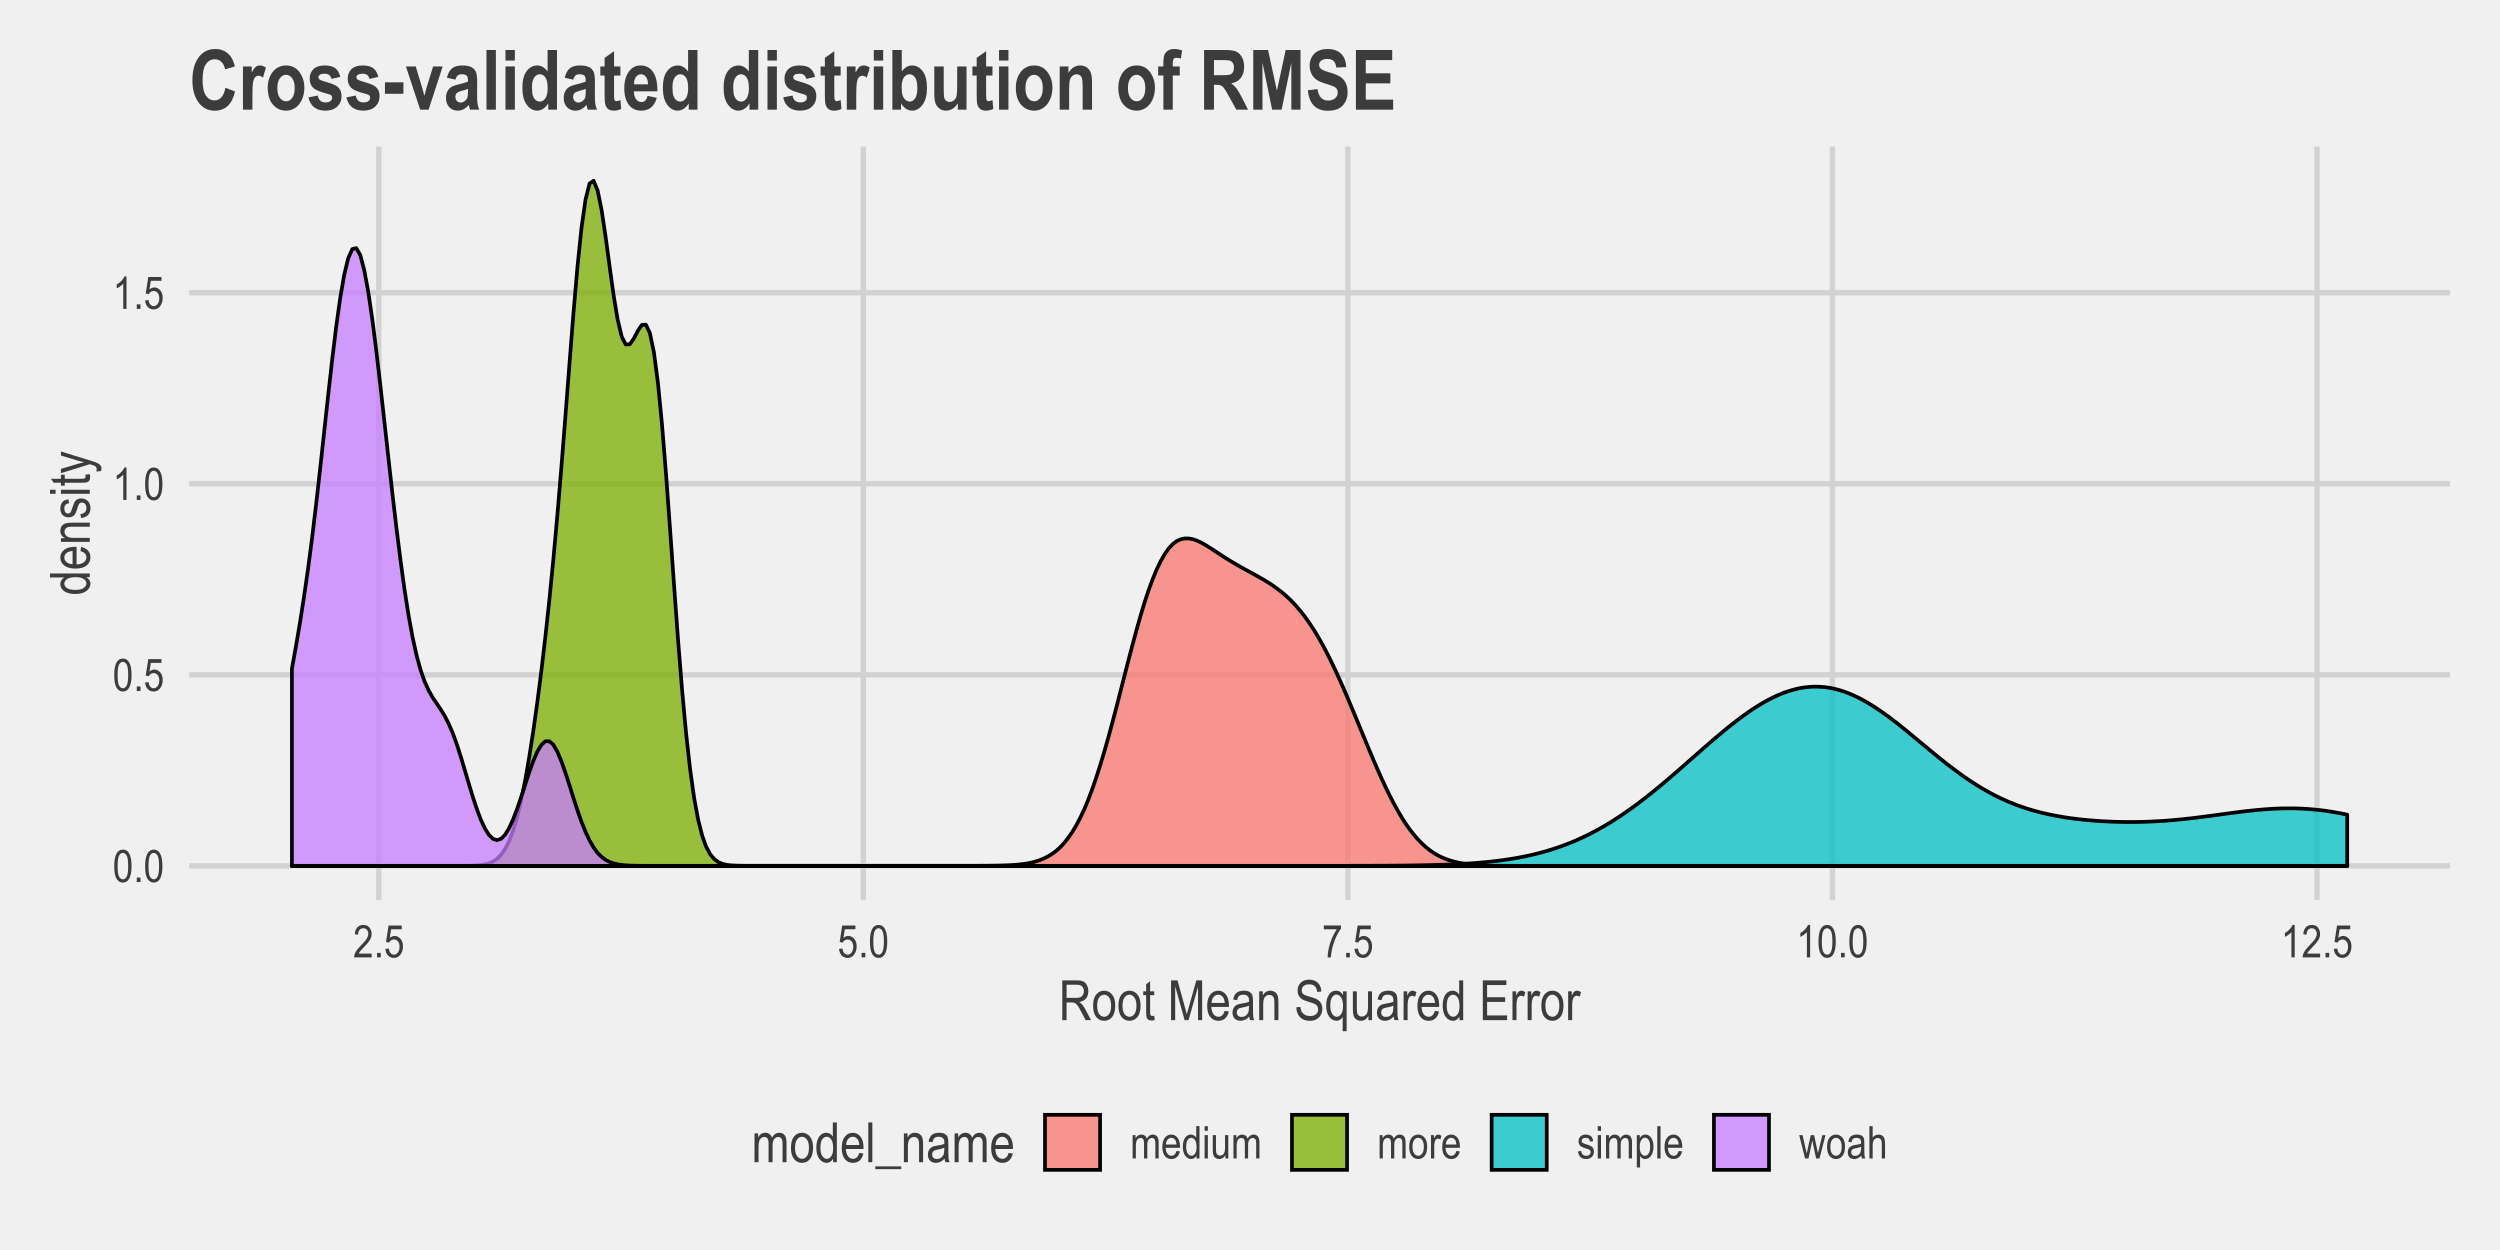 <?xml version="1.0" encoding="UTF-8"?>
<svg xmlns="http://www.w3.org/2000/svg" xmlns:xlink="http://www.w3.org/1999/xlink" width="720pt" height="360pt" viewBox="0 0 720 360" version="1.1">
<defs>
<g>
<symbol overflow="visible" id="glyph0-0">
<path style="stroke:none;" d="M 0.281 0 L 0.281 -8.125 L 2.75 -8.125 L 2.75 0 Z M 0.578 -0.344 L 2.453 -0.344 L 2.453 -7.859 L 0.578 -7.859 Z M 0.578 -0.344 "/>
</symbol>
<symbol overflow="visible" id="glyph0-1">
<path style="stroke:none;" d="M 0.422 -4.594 C 0.422 -6.156 0.629 -7.336 1.047 -8.141 C 1.473 -8.941 2.098 -9.344 2.922 -9.344 C 3.648 -9.344 4.223 -9.016 4.641 -8.359 C 5.148 -7.578 5.406 -6.32 5.406 -4.594 C 5.406 -3.039 5.191 -1.859 4.766 -1.047 C 4.348 -0.242 3.727 0.156 2.906 0.156 C 2.176 0.156 1.578 -0.195 1.109 -0.906 C 0.648 -1.613 0.422 -2.844 0.422 -4.594 Z M 1.391 -4.594 C 1.391 -3.082 1.531 -2.066 1.812 -1.547 C 2.102 -1.035 2.477 -0.781 2.938 -0.781 C 3.363 -0.781 3.719 -1.039 4 -1.562 C 4.289 -2.082 4.438 -3.094 4.438 -4.594 C 4.438 -6.102 4.289 -7.113 4 -7.625 C 3.707 -8.133 3.332 -8.391 2.875 -8.391 C 2.445 -8.391 2.094 -8.129 1.812 -7.609 C 1.531 -7.098 1.391 -6.094 1.391 -4.594 Z M 1.391 -4.594 "/>
</symbol>
<symbol overflow="visible" id="glyph0-2">
<path style="stroke:none;" d="M 0.984 0 L 0.984 -1.297 L 2.047 -1.297 L 2.047 0 Z M 0.984 0 "/>
</symbol>
<symbol overflow="visible" id="glyph0-3">
<path style="stroke:none;" d="M 0.422 -2.438 L 1.406 -2.547 C 1.488 -1.953 1.66 -1.508 1.922 -1.219 C 2.191 -0.926 2.504 -0.781 2.859 -0.781 C 3.305 -0.781 3.691 -0.984 4.016 -1.391 C 4.336 -1.797 4.5 -2.352 4.5 -3.062 C 4.5 -3.727 4.344 -4.242 4.031 -4.609 C 3.719 -4.973 3.328 -5.156 2.859 -5.156 C 2.578 -5.156 2.312 -5.078 2.062 -4.922 C 1.812 -4.766 1.613 -4.547 1.469 -4.266 L 0.594 -4.406 L 1.328 -9.172 L 5.125 -9.172 L 5.125 -8.094 L 2.078 -8.094 L 1.672 -5.594 C 2.117 -5.977 2.598 -6.172 3.109 -6.172 C 3.742 -6.172 4.297 -5.895 4.766 -5.344 C 5.242 -4.801 5.484 -4.07 5.484 -3.156 C 5.484 -2.25 5.242 -1.469 4.766 -0.812 C 4.297 -0.164 3.664 0.156 2.875 0.156 C 2.219 0.156 1.66 -0.07 1.203 -0.531 C 0.742 -0.988 0.484 -1.625 0.422 -2.438 Z M 0.422 -2.438 "/>
</symbol>
<symbol overflow="visible" id="glyph0-4">
<path style="stroke:none;" d="M 3.953 0 L 3.016 0 L 3.016 -7.281 C 2.797 -7.031 2.504 -6.77 2.141 -6.5 C 1.773 -6.238 1.441 -6.039 1.141 -5.906 L 1.141 -7.016 C 1.66 -7.305 2.117 -7.664 2.516 -8.094 C 2.91 -8.52 3.188 -8.938 3.344 -9.344 L 3.953 -9.344 Z M 3.953 0 "/>
</symbol>
<symbol overflow="visible" id="glyph0-5">
<path style="stroke:none;" d="M 5.359 -1.094 L 5.359 0 L 0.312 0 C 0.301 -0.445 0.438 -0.941 0.719 -1.484 C 1 -2.035 1.516 -2.688 2.266 -3.438 C 3.141 -4.312 3.711 -4.984 3.984 -5.453 C 4.254 -5.93 4.391 -6.379 4.391 -6.797 C 4.391 -7.266 4.25 -7.645 3.969 -7.938 C 3.695 -8.238 3.359 -8.391 2.953 -8.391 C 2.516 -8.391 2.156 -8.227 1.875 -7.906 C 1.594 -7.594 1.453 -7.133 1.453 -6.531 L 0.5 -6.656 C 0.562 -7.539 0.812 -8.207 1.25 -8.656 C 1.688 -9.113 2.266 -9.344 2.984 -9.344 C 3.766 -9.344 4.352 -9.078 4.75 -8.547 C 5.145 -8.023 5.344 -7.43 5.344 -6.766 C 5.344 -6.172 5.188 -5.602 4.875 -5.062 C 4.562 -4.52 3.969 -3.797 3.094 -2.891 C 2.539 -2.316 2.18 -1.926 2.016 -1.719 C 1.848 -1.508 1.719 -1.301 1.625 -1.094 Z M 5.359 -1.094 "/>
</symbol>
<symbol overflow="visible" id="glyph0-6">
<path style="stroke:none;" d="M 0.484 -8.094 L 0.484 -9.188 L 5.422 -9.188 L 5.422 -8.297 C 4.691 -7.336 4.047 -6.094 3.484 -4.562 C 2.922 -3.031 2.598 -1.508 2.516 0 L 1.562 0 C 1.57 -0.781 1.691 -1.688 1.922 -2.719 C 2.16 -3.758 2.484 -4.75 2.891 -5.688 C 3.305 -6.625 3.75 -7.426 4.219 -8.094 Z M 0.484 -8.094 "/>
</symbol>
<symbol overflow="visible" id="glyph0-7">
<path style="stroke:none;" d="M 0.703 0 L 0.703 -6.734 L 1.531 -6.734 L 1.531 -5.797 C 1.719 -6.148 1.957 -6.422 2.25 -6.609 C 2.539 -6.797 2.863 -6.891 3.219 -6.891 C 3.602 -6.891 3.93 -6.789 4.203 -6.594 C 4.473 -6.395 4.664 -6.102 4.781 -5.719 C 5 -6.102 5.25 -6.395 5.531 -6.594 C 5.812 -6.789 6.129 -6.891 6.484 -6.891 C 7.016 -6.891 7.43 -6.707 7.734 -6.344 C 8.035 -5.988 8.188 -5.414 8.188 -4.625 L 8.188 0 L 7.25 0 L 7.25 -4.25 C 7.25 -4.727 7.211 -5.066 7.141 -5.266 C 7.078 -5.473 6.969 -5.629 6.812 -5.734 C 6.656 -5.848 6.477 -5.906 6.281 -5.906 C 5.883 -5.906 5.555 -5.742 5.297 -5.422 C 5.047 -5.098 4.922 -4.598 4.922 -3.922 L 4.922 0 L 3.984 0 L 3.984 -4.375 C 3.984 -4.938 3.895 -5.332 3.719 -5.562 C 3.551 -5.789 3.316 -5.906 3.016 -5.906 C 2.586 -5.906 2.25 -5.734 2 -5.391 C 1.75 -5.047 1.625 -4.414 1.625 -3.5 L 1.625 0 Z M 0.703 0 "/>
</symbol>
<symbol overflow="visible" id="glyph0-8">
<path style="stroke:none;" d="M 4.469 -2.172 L 5.438 -2.031 C 5.27 -1.312 4.973 -0.766 4.547 -0.391 C 4.129 -0.023 3.613 0.156 3 0.156 C 2.219 0.156 1.582 -0.141 1.094 -0.734 C 0.613 -1.328 0.375 -2.188 0.375 -3.312 C 0.375 -4.477 0.613 -5.363 1.094 -5.969 C 1.582 -6.582 2.203 -6.891 2.953 -6.891 C 3.672 -6.891 4.27 -6.586 4.75 -5.984 C 5.227 -5.391 5.469 -4.523 5.469 -3.391 L 5.453 -3.078 L 1.328 -3.078 C 1.367 -2.316 1.547 -1.742 1.859 -1.359 C 2.172 -0.973 2.551 -0.781 3 -0.781 C 3.707 -0.781 4.195 -1.242 4.469 -2.172 Z M 1.391 -4.016 L 4.469 -4.016 C 4.426 -4.598 4.301 -5.035 4.094 -5.328 C 3.801 -5.742 3.422 -5.953 2.953 -5.953 C 2.535 -5.953 2.176 -5.773 1.875 -5.422 C 1.582 -5.078 1.422 -4.609 1.391 -4.016 Z M 1.391 -4.016 "/>
</symbol>
<symbol overflow="visible" id="glyph0-9">
<path style="stroke:none;" d="M 4.266 0 L 4.266 -0.844 C 4.098 -0.52 3.879 -0.27 3.609 -0.094 C 3.348 0.07 3.062 0.156 2.75 0.156 C 2.102 0.156 1.539 -0.148 1.062 -0.766 C 0.582 -1.379 0.344 -2.25 0.344 -3.375 C 0.344 -4.133 0.445 -4.781 0.656 -5.312 C 0.875 -5.852 1.16 -6.25 1.516 -6.5 C 1.867 -6.758 2.258 -6.891 2.688 -6.891 C 3 -6.891 3.285 -6.805 3.547 -6.641 C 3.816 -6.484 4.035 -6.258 4.203 -5.969 L 4.203 -9.312 L 5.141 -9.312 L 5.141 0 Z M 1.312 -3.359 C 1.312 -2.492 1.461 -1.848 1.766 -1.422 C 2.066 -0.992 2.414 -0.781 2.812 -0.781 C 3.219 -0.781 3.566 -0.984 3.859 -1.391 C 4.148 -1.797 4.297 -2.41 4.297 -3.234 C 4.297 -4.18 4.148 -4.867 3.859 -5.297 C 3.566 -5.734 3.195 -5.953 2.75 -5.953 C 2.352 -5.953 2.016 -5.742 1.734 -5.328 C 1.453 -4.91 1.312 -4.254 1.312 -3.359 Z M 1.312 -3.359 "/>
</symbol>
<symbol overflow="visible" id="glyph0-10">
<path style="stroke:none;" d="M 0.688 -7.984 L 0.688 -9.312 L 1.625 -9.312 L 1.625 -7.984 Z M 0.688 0 L 0.688 -6.734 L 1.625 -6.734 L 1.625 0 Z M 0.688 0 "/>
</symbol>
<symbol overflow="visible" id="glyph0-11">
<path style="stroke:none;" d="M 4.312 0 L 4.312 -0.984 C 4.094 -0.609 3.836 -0.32 3.547 -0.125 C 3.254 0.062 2.926 0.156 2.562 0.156 C 2.125 0.156 1.75 0.039 1.438 -0.188 C 1.133 -0.426 0.93 -0.723 0.828 -1.078 C 0.723 -1.441 0.672 -1.938 0.672 -2.562 L 0.672 -6.734 L 1.594 -6.734 L 1.594 -3 C 1.594 -2.312 1.629 -1.848 1.703 -1.609 C 1.773 -1.367 1.906 -1.176 2.094 -1.031 C 2.281 -0.895 2.492 -0.828 2.734 -0.828 C 3.18 -0.828 3.551 -1.016 3.844 -1.391 C 4.082 -1.703 4.203 -2.281 4.203 -3.125 L 4.203 -6.734 L 5.141 -6.734 L 5.141 0 Z M 4.312 0 "/>
</symbol>
<symbol overflow="visible" id="glyph0-12">
<path style="stroke:none;" d="M 0.344 -3.375 C 0.344 -4.531 0.582 -5.406 1.062 -6 C 1.551 -6.594 2.172 -6.891 2.922 -6.891 C 3.66 -6.891 4.273 -6.594 4.766 -6 C 5.266 -5.406 5.516 -4.551 5.516 -3.438 C 5.516 -2.227 5.27 -1.328 4.781 -0.734 C 4.301 -0.141 3.68 0.156 2.922 0.156 C 2.18 0.156 1.566 -0.141 1.078 -0.734 C 0.586 -1.328 0.344 -2.207 0.344 -3.375 Z M 1.297 -3.375 C 1.297 -2.5 1.453 -1.848 1.766 -1.422 C 2.086 -0.992 2.484 -0.781 2.953 -0.781 C 3.391 -0.781 3.766 -0.992 4.078 -1.422 C 4.398 -1.859 4.562 -2.508 4.562 -3.375 C 4.562 -4.238 4.398 -4.883 4.078 -5.312 C 3.766 -5.738 3.375 -5.953 2.906 -5.953 C 2.457 -5.953 2.078 -5.738 1.766 -5.312 C 1.453 -4.883 1.297 -4.238 1.297 -3.375 Z M 1.297 -3.375 "/>
</symbol>
<symbol overflow="visible" id="glyph0-13">
<path style="stroke:none;" d="M 0.688 0 L 0.688 -6.734 L 1.531 -6.734 L 1.531 -5.719 C 1.75 -6.195 1.945 -6.508 2.125 -6.656 C 2.301 -6.812 2.504 -6.891 2.734 -6.891 C 3.047 -6.891 3.363 -6.77 3.688 -6.531 L 3.375 -5.469 C 3.133 -5.633 2.906 -5.719 2.688 -5.719 C 2.488 -5.719 2.305 -5.645 2.141 -5.5 C 1.973 -5.363 1.859 -5.172 1.797 -4.922 C 1.68 -4.484 1.625 -4.02 1.625 -3.531 L 1.625 0 Z M 0.688 0 "/>
</symbol>
<symbol overflow="visible" id="glyph0-14">
<path style="stroke:none;" d="M 0.328 -2.016 L 1.25 -2.188 C 1.312 -1.719 1.461 -1.363 1.703 -1.125 C 1.953 -0.895 2.281 -0.781 2.688 -0.781 C 3.094 -0.781 3.406 -0.879 3.625 -1.078 C 3.852 -1.285 3.969 -1.547 3.969 -1.859 C 3.969 -2.117 3.867 -2.32 3.672 -2.469 C 3.547 -2.57 3.227 -2.703 2.719 -2.859 C 1.988 -3.078 1.5 -3.266 1.25 -3.422 C 1.008 -3.578 0.82 -3.785 0.688 -4.047 C 0.551 -4.316 0.484 -4.617 0.484 -4.953 C 0.484 -5.523 0.664 -5.988 1.031 -6.344 C 1.406 -6.707 1.922 -6.891 2.578 -6.891 C 2.984 -6.891 3.344 -6.816 3.656 -6.672 C 3.969 -6.523 4.203 -6.328 4.359 -6.078 C 4.523 -5.828 4.641 -5.469 4.703 -5 L 3.797 -4.844 C 3.711 -5.582 3.312 -5.953 2.594 -5.953 C 2.188 -5.953 1.883 -5.867 1.688 -5.703 C 1.488 -5.547 1.391 -5.336 1.391 -5.078 C 1.391 -4.828 1.484 -4.633 1.672 -4.5 C 1.785 -4.414 2.125 -4.281 2.688 -4.094 C 3.469 -3.844 3.969 -3.645 4.188 -3.5 C 4.414 -3.352 4.594 -3.148 4.719 -2.891 C 4.852 -2.641 4.922 -2.344 4.922 -2 C 4.922 -1.352 4.711 -0.832 4.297 -0.438 C 3.891 -0.039 3.336 0.156 2.641 0.156 C 1.305 0.156 0.535 -0.566 0.328 -2.016 Z M 0.328 -2.016 "/>
</symbol>
<symbol overflow="visible" id="glyph0-15">
<path style="stroke:none;" d="M 0.688 2.578 L 0.688 -6.734 L 1.547 -6.734 L 1.547 -5.859 C 1.754 -6.223 1.988 -6.484 2.25 -6.641 C 2.508 -6.805 2.805 -6.891 3.141 -6.891 C 3.578 -6.891 3.969 -6.758 4.312 -6.5 C 4.664 -6.25 4.945 -5.859 5.156 -5.328 C 5.375 -4.797 5.484 -4.16 5.484 -3.422 C 5.484 -2.273 5.242 -1.391 4.766 -0.766 C 4.285 -0.148 3.723 0.156 3.078 0.156 C 2.785 0.156 2.516 0.082 2.266 -0.062 C 2.016 -0.219 1.801 -0.43 1.625 -0.703 L 1.625 2.578 Z M 1.531 -3.328 C 1.531 -2.461 1.676 -1.82 1.969 -1.406 C 2.258 -0.988 2.613 -0.781 3.031 -0.781 C 3.426 -0.781 3.773 -0.992 4.078 -1.422 C 4.379 -1.848 4.531 -2.508 4.531 -3.406 C 4.531 -4.289 4.383 -4.941 4.094 -5.359 C 3.801 -5.785 3.441 -6 3.016 -6 C 2.641 -6 2.297 -5.77 1.984 -5.312 C 1.68 -4.863 1.531 -4.203 1.531 -3.328 Z M 1.531 -3.328 "/>
</symbol>
<symbol overflow="visible" id="glyph0-16">
<path style="stroke:none;" d="M 0.656 0 L 0.656 -9.312 L 1.594 -9.312 L 1.594 0 Z M 0.656 0 "/>
</symbol>
<symbol overflow="visible" id="glyph0-17">
<path style="stroke:none;" d="M 1.703 0 L 0.016 -6.734 L 0.984 -6.734 L 1.859 -2.844 L 2.188 -1.406 L 2.469 -2.797 L 3.359 -6.734 L 4.312 -6.734 L 5.141 -2.828 L 5.422 -1.547 L 5.734 -2.844 L 6.688 -6.734 L 7.594 -6.734 L 5.859 0 L 4.891 0 L 4.016 -4.031 L 3.797 -5.188 L 2.688 0 Z M 1.703 0 "/>
</symbol>
<symbol overflow="visible" id="glyph0-18">
<path style="stroke:none;" d="M 4.297 -0.828 C 3.984 -0.504 3.656 -0.258 3.312 -0.094 C 2.977 0.07 2.629 0.156 2.266 0.156 C 1.68 0.156 1.219 -0.016 0.875 -0.359 C 0.539 -0.711 0.375 -1.18 0.375 -1.766 C 0.375 -2.16 0.453 -2.504 0.609 -2.797 C 0.766 -3.098 0.984 -3.332 1.266 -3.5 C 1.547 -3.676 1.973 -3.805 2.547 -3.891 C 3.305 -3.992 3.863 -4.125 4.219 -4.281 L 4.219 -4.578 C 4.219 -5.035 4.133 -5.359 3.969 -5.547 C 3.738 -5.816 3.383 -5.953 2.906 -5.953 C 2.469 -5.953 2.141 -5.859 1.922 -5.672 C 1.703 -5.492 1.547 -5.16 1.453 -4.672 L 0.531 -4.812 C 0.656 -5.539 0.914 -6.066 1.312 -6.391 C 1.719 -6.723 2.297 -6.891 3.047 -6.891 C 3.617 -6.891 4.07 -6.781 4.406 -6.562 C 4.738 -6.344 4.945 -6.07 5.031 -5.75 C 5.113 -5.438 5.156 -4.969 5.156 -4.344 L 5.156 -2.828 C 5.156 -1.754 5.176 -1.078 5.219 -0.797 C 5.258 -0.523 5.336 -0.258 5.453 0 L 4.484 0 C 4.379 -0.227 4.316 -0.504 4.297 -0.828 Z M 4.219 -3.391 C 3.875 -3.211 3.363 -3.066 2.688 -2.953 C 2.289 -2.879 2.016 -2.801 1.859 -2.719 C 1.703 -2.633 1.578 -2.508 1.484 -2.344 C 1.398 -2.188 1.359 -2.004 1.359 -1.797 C 1.359 -1.484 1.457 -1.227 1.656 -1.031 C 1.863 -0.844 2.141 -0.75 2.484 -0.75 C 2.816 -0.75 3.117 -0.832 3.391 -1 C 3.672 -1.176 3.879 -1.41 4.016 -1.703 C 4.148 -1.992 4.219 -2.414 4.219 -2.969 Z M 4.219 -3.391 "/>
</symbol>
<symbol overflow="visible" id="glyph0-19">
<path style="stroke:none;" d="M 0.688 0 L 0.688 -9.312 L 1.625 -9.312 L 1.625 -5.969 C 1.844 -6.281 2.086 -6.508 2.359 -6.656 C 2.641 -6.812 2.945 -6.891 3.281 -6.891 C 3.875 -6.891 4.336 -6.703 4.672 -6.328 C 5.016 -5.953 5.188 -5.266 5.188 -4.266 L 5.188 0 L 4.25 0 L 4.25 -4.266 C 4.25 -4.848 4.145 -5.266 3.938 -5.516 C 3.727 -5.773 3.441 -5.906 3.078 -5.906 C 2.672 -5.906 2.328 -5.742 2.047 -5.422 C 1.766 -5.098 1.625 -4.52 1.625 -3.688 L 1.625 0 Z M 0.688 0 "/>
</symbol>
<symbol overflow="visible" id="glyph1-0">
<path style="stroke:none;" d="M 0.344 0 L 0.344 -10 L 3.391 -10 L 3.391 0 Z M 0.719 -0.422 L 3.031 -0.422 L 3.031 -9.672 L 0.719 -9.672 Z M 0.719 -0.422 "/>
</symbol>
<symbol overflow="visible" id="glyph1-1">
<path style="stroke:none;" d="M 1.016 0 L 1.016 -11.453 L 5.172 -11.453 C 6.047 -11.453 6.688 -11.344 7.094 -11.125 C 7.508 -10.914 7.848 -10.562 8.109 -10.062 C 8.379 -9.57 8.516 -9 8.516 -8.344 C 8.516 -7.477 8.289 -6.773 7.844 -6.234 C 7.395 -5.703 6.738 -5.363 5.875 -5.219 C 6.227 -5.008 6.492 -4.797 6.672 -4.578 C 7.047 -4.141 7.375 -3.656 7.656 -3.125 L 9.297 0 L 7.734 0 L 6.484 -2.391 C 5.992 -3.316 5.625 -3.941 5.375 -4.266 C 5.133 -4.586 4.895 -4.805 4.656 -4.922 C 4.426 -5.035 4.102 -5.094 3.688 -5.094 L 2.25 -5.094 L 2.25 0 Z M 2.25 -6.406 L 4.922 -6.406 C 5.504 -6.406 5.945 -6.473 6.25 -6.609 C 6.551 -6.754 6.789 -6.977 6.969 -7.281 C 7.145 -7.582 7.234 -7.93 7.234 -8.328 C 7.234 -8.91 7.062 -9.363 6.719 -9.688 C 6.383 -10.02 5.883 -10.188 5.219 -10.188 L 2.25 -10.188 Z M 2.25 -6.406 "/>
</symbol>
<symbol overflow="visible" id="glyph1-2">
<path style="stroke:none;" d="M 0.422 -4.156 C 0.422 -5.582 0.719 -6.66 1.312 -7.391 C 1.914 -8.117 2.68 -8.484 3.609 -8.484 C 4.516 -8.484 5.27 -8.117 5.875 -7.391 C 6.488 -6.66 6.797 -5.609 6.797 -4.234 C 6.797 -2.742 6.492 -1.633 5.891 -0.906 C 5.297 -0.176 4.535 0.188 3.609 0.188 C 2.691 0.188 1.93 -0.176 1.328 -0.906 C 0.723 -1.645 0.422 -2.727 0.422 -4.156 Z M 1.594 -4.156 C 1.594 -3.082 1.785 -2.281 2.172 -1.75 C 2.566 -1.227 3.055 -0.969 3.641 -0.969 C 4.18 -0.969 4.645 -1.234 5.031 -1.766 C 5.414 -2.297 5.609 -3.094 5.609 -4.156 C 5.609 -5.219 5.41 -6.008 5.016 -6.531 C 4.629 -7.062 4.148 -7.328 3.578 -7.328 C 3.023 -7.328 2.555 -7.062 2.172 -6.531 C 1.785 -6.008 1.594 -5.219 1.594 -4.156 Z M 1.594 -4.156 "/>
</symbol>
<symbol overflow="visible" id="glyph1-3">
<path style="stroke:none;" d="M 3.422 -1.266 L 3.578 -0.016 C 3.254 0.066 2.969 0.109 2.719 0.109 C 2.312 0.109 1.984 0.031 1.734 -0.125 C 1.492 -0.289 1.328 -0.508 1.234 -0.781 C 1.148 -1.062 1.109 -1.613 1.109 -2.438 L 1.109 -7.203 L 0.266 -7.203 L 0.266 -8.297 L 1.109 -8.297 L 1.109 -10.359 L 2.25 -11.203 L 2.25 -8.297 L 3.422 -8.297 L 3.422 -7.203 L 2.25 -7.203 L 2.25 -2.359 C 2.25 -1.91 2.285 -1.617 2.359 -1.484 C 2.453 -1.297 2.633 -1.203 2.906 -1.203 C 3.039 -1.203 3.211 -1.223 3.422 -1.266 Z M 3.422 -1.266 "/>
</symbol>
<symbol overflow="visible" id="glyph1-4">
<path style="stroke:none;" d=""/>
</symbol>
<symbol overflow="visible" id="glyph1-5">
<path style="stroke:none;" d="M 0.984 0 L 0.984 -11.453 L 2.844 -11.453 L 5.078 -3.344 L 5.516 -1.656 C 5.629 -2.07 5.797 -2.68 6.016 -3.484 L 8.266 -11.453 L 9.938 -11.453 L 9.938 0 L 8.75 0 L 8.75 -9.594 L 6.016 0 L 4.891 0 L 2.172 -9.75 L 2.172 0 Z M 0.984 0 "/>
</symbol>
<symbol overflow="visible" id="glyph1-6">
<path style="stroke:none;" d="M 5.5 -2.672 L 6.688 -2.5 C 6.488 -1.613 6.129 -0.941 5.609 -0.484 C 5.098 -0.035 4.457 0.188 3.688 0.188 C 2.727 0.188 1.945 -0.176 1.344 -0.906 C 0.75 -1.645 0.453 -2.703 0.453 -4.078 C 0.453 -5.516 0.754 -6.609 1.359 -7.359 C 1.961 -8.109 2.723 -8.484 3.641 -8.484 C 4.523 -8.484 5.258 -8.113 5.844 -7.375 C 6.438 -6.633 6.734 -5.566 6.734 -4.172 L 6.719 -3.797 L 1.641 -3.797 C 1.691 -2.859 1.91 -2.148 2.297 -1.672 C 2.68 -1.203 3.148 -0.969 3.703 -0.969 C 4.566 -0.969 5.164 -1.535 5.5 -2.672 Z M 1.719 -4.953 L 5.516 -4.953 C 5.461 -5.672 5.305 -6.207 5.047 -6.562 C 4.68 -7.07 4.211 -7.328 3.641 -7.328 C 3.117 -7.328 2.676 -7.113 2.312 -6.688 C 1.945 -6.258 1.75 -5.68 1.719 -4.953 Z M 1.719 -4.953 "/>
</symbol>
<symbol overflow="visible" id="glyph1-7">
<path style="stroke:none;" d="M 5.281 -1.031 C 4.895 -0.625 4.492 -0.316 4.078 -0.109 C 3.66 0.086 3.227 0.188 2.781 0.188 C 2.07 0.188 1.504 -0.023 1.078 -0.453 C 0.66 -0.879 0.453 -1.457 0.453 -2.188 C 0.453 -2.664 0.551 -3.086 0.75 -3.453 C 0.945 -3.828 1.219 -4.117 1.562 -4.328 C 1.906 -4.535 2.426 -4.688 3.125 -4.781 C 4.062 -4.914 4.75 -5.078 5.188 -5.266 L 5.203 -5.625 C 5.203 -6.195 5.098 -6.598 4.891 -6.828 C 4.609 -7.16 4.172 -7.328 3.578 -7.328 C 3.035 -7.328 2.629 -7.211 2.359 -6.984 C 2.098 -6.766 1.906 -6.352 1.781 -5.75 L 0.656 -5.938 C 0.812 -6.82 1.133 -7.469 1.625 -7.875 C 2.125 -8.281 2.832 -8.484 3.75 -8.484 C 4.457 -8.484 5.016 -8.348 5.422 -8.078 C 5.828 -7.816 6.082 -7.488 6.188 -7.094 C 6.301 -6.695 6.359 -6.117 6.359 -5.359 L 6.359 -3.484 C 6.359 -2.172 6.379 -1.344 6.422 -1 C 6.473 -0.656 6.57 -0.32 6.719 0 L 5.516 0 C 5.398 -0.289 5.32 -0.633 5.281 -1.031 Z M 5.188 -4.172 C 4.77 -3.961 4.145 -3.785 3.312 -3.641 C 2.82 -3.555 2.477 -3.457 2.281 -3.344 C 2.094 -3.238 1.945 -3.086 1.844 -2.891 C 1.738 -2.703 1.688 -2.477 1.688 -2.219 C 1.688 -1.82 1.805 -1.504 2.047 -1.266 C 2.297 -1.035 2.633 -0.922 3.062 -0.922 C 3.477 -0.922 3.852 -1.023 4.188 -1.234 C 4.52 -1.453 4.77 -1.738 4.938 -2.094 C 5.102 -2.445 5.188 -2.969 5.188 -3.656 Z M 5.188 -4.172 "/>
</symbol>
<symbol overflow="visible" id="glyph1-8">
<path style="stroke:none;" d="M 0.844 0 L 0.844 -8.297 L 1.891 -8.297 L 1.891 -7.125 C 2.141 -7.582 2.441 -7.922 2.797 -8.141 C 3.16 -8.367 3.578 -8.484 4.047 -8.484 C 4.41 -8.484 4.75 -8.41 5.062 -8.266 C 5.375 -8.129 5.625 -7.941 5.812 -7.703 C 6 -7.473 6.141 -7.172 6.234 -6.797 C 6.328 -6.43 6.375 -5.867 6.375 -5.109 L 6.375 0 L 5.219 0 L 5.219 -5.047 C 5.219 -5.66 5.164 -6.109 5.062 -6.391 C 4.957 -6.672 4.797 -6.883 4.578 -7.031 C 4.359 -7.188 4.102 -7.266 3.812 -7.266 C 3.258 -7.266 2.816 -7.055 2.484 -6.641 C 2.16 -6.234 2 -5.531 2 -4.531 L 2 0 Z M 0.844 0 "/>
</symbol>
<symbol overflow="visible" id="glyph1-9">
<path style="stroke:none;" d="M 0.594 -3.688 L 1.766 -3.812 C 1.828 -3.176 1.969 -2.68 2.188 -2.328 C 2.414 -1.984 2.734 -1.703 3.141 -1.484 C 3.555 -1.273 4.02 -1.172 4.531 -1.172 C 5.27 -1.172 5.844 -1.348 6.25 -1.703 C 6.664 -2.066 6.875 -2.539 6.875 -3.125 C 6.875 -3.457 6.797 -3.75 6.641 -4 C 6.492 -4.258 6.27 -4.469 5.969 -4.625 C 5.676 -4.789 5.031 -5.02 4.031 -5.312 C 3.145 -5.57 2.516 -5.832 2.141 -6.094 C 1.766 -6.363 1.473 -6.703 1.266 -7.109 C 1.055 -7.516 0.953 -7.977 0.953 -8.5 C 0.953 -9.426 1.25 -10.18 1.844 -10.766 C 2.445 -11.359 3.258 -11.656 4.281 -11.656 C 4.977 -11.656 5.586 -11.516 6.109 -11.234 C 6.629 -10.961 7.035 -10.566 7.328 -10.047 C 7.617 -9.535 7.773 -8.93 7.797 -8.234 L 6.594 -8.125 C 6.531 -8.863 6.305 -9.41 5.922 -9.766 C 5.547 -10.129 5.008 -10.312 4.312 -10.312 C 3.613 -10.312 3.078 -10.156 2.703 -9.844 C 2.336 -9.531 2.156 -9.125 2.156 -8.625 C 2.156 -8.156 2.289 -7.797 2.562 -7.547 C 2.832 -7.285 3.441 -7.023 4.391 -6.766 C 5.316 -6.516 5.969 -6.297 6.344 -6.109 C 6.914 -5.816 7.348 -5.43 7.641 -4.953 C 7.93 -4.473 8.078 -3.906 8.078 -3.25 C 8.078 -2.594 7.922 -1.992 7.609 -1.453 C 7.305 -0.91 6.891 -0.5 6.359 -0.219 C 5.828 0.062 5.191 0.203 4.453 0.203 C 3.285 0.203 2.359 -0.145 1.672 -0.844 C 0.984 -1.539 0.625 -2.488 0.594 -3.688 Z M 0.594 -3.688 "/>
</symbol>
<symbol overflow="visible" id="glyph1-10">
<path style="stroke:none;" d="M 5.188 3.188 L 5.188 -0.891 C 5 -0.566 4.742 -0.305 4.422 -0.109 C 4.098 0.086 3.77 0.188 3.438 0.188 C 2.625 0.188 1.922 -0.195 1.328 -0.969 C 0.734 -1.738 0.438 -2.828 0.438 -4.234 C 0.438 -5.453 0.688 -6.461 1.188 -7.266 C 1.688 -8.078 2.395 -8.484 3.312 -8.484 C 3.738 -8.484 4.113 -8.375 4.438 -8.156 C 4.77 -7.945 5.055 -7.625 5.297 -7.188 L 5.297 -8.297 L 6.328 -8.297 L 6.328 3.188 Z M 1.625 -4.172 C 1.625 -3.098 1.812 -2.297 2.188 -1.766 C 2.562 -1.234 3.008 -0.969 3.531 -0.969 C 3.988 -0.969 4.395 -1.223 4.75 -1.734 C 5.113 -2.242 5.297 -3 5.297 -4 C 5.297 -5.145 5.109 -5.992 4.734 -6.547 C 4.359 -7.098 3.91 -7.375 3.391 -7.375 C 2.91 -7.375 2.492 -7.113 2.141 -6.594 C 1.797 -6.082 1.625 -5.273 1.625 -4.172 Z M 1.625 -4.172 "/>
</symbol>
<symbol overflow="visible" id="glyph1-11">
<path style="stroke:none;" d="M 5.312 0 L 5.312 -1.219 C 5.039 -0.75 4.723 -0.395 4.359 -0.156 C 4.004 0.07 3.602 0.188 3.156 0.188 C 2.613 0.188 2.148 0.039 1.766 -0.25 C 1.391 -0.539 1.141 -0.906 1.016 -1.344 C 0.891 -1.789 0.828 -2.395 0.828 -3.156 L 0.828 -8.297 L 1.969 -8.297 L 1.969 -3.703 C 1.969 -2.848 2.008 -2.273 2.094 -1.984 C 2.188 -1.691 2.348 -1.457 2.578 -1.281 C 2.805 -1.113 3.07 -1.031 3.375 -1.031 C 3.926 -1.031 4.379 -1.254 4.734 -1.703 C 5.035 -2.098 5.188 -2.816 5.188 -3.859 L 5.188 -8.297 L 6.344 -8.297 L 6.344 0 Z M 5.312 0 "/>
</symbol>
<symbol overflow="visible" id="glyph1-12">
<path style="stroke:none;" d="M 0.844 0 L 0.844 -8.297 L 1.891 -8.297 L 1.891 -7.047 C 2.148 -7.629 2.391 -8.016 2.609 -8.203 C 2.836 -8.391 3.086 -8.484 3.359 -8.484 C 3.742 -8.484 4.141 -8.332 4.547 -8.031 L 4.156 -6.734 C 3.863 -6.93 3.582 -7.031 3.312 -7.031 C 3.07 -7.031 2.848 -6.941 2.641 -6.766 C 2.441 -6.598 2.301 -6.363 2.219 -6.062 C 2.07 -5.52 2 -4.945 2 -4.344 L 2 0 Z M 0.844 0 "/>
</symbol>
<symbol overflow="visible" id="glyph1-13">
<path style="stroke:none;" d="M 5.266 0 L 5.266 -1.047 C 5.055 -0.648 4.785 -0.344 4.453 -0.125 C 4.129 0.082 3.773 0.188 3.391 0.188 C 2.586 0.188 1.895 -0.191 1.312 -0.953 C 0.727 -1.711 0.438 -2.781 0.438 -4.156 C 0.438 -5.094 0.566 -5.891 0.828 -6.547 C 1.086 -7.203 1.43 -7.688 1.859 -8 C 2.297 -8.32 2.781 -8.484 3.312 -8.484 C 3.695 -8.484 4.051 -8.383 4.375 -8.188 C 4.695 -7.988 4.969 -7.707 5.188 -7.344 L 5.188 -11.453 L 6.344 -11.453 L 6.344 0 Z M 1.609 -4.141 C 1.609 -3.066 1.797 -2.27 2.172 -1.75 C 2.547 -1.227 2.977 -0.969 3.469 -0.969 C 3.957 -0.969 4.379 -1.219 4.734 -1.719 C 5.098 -2.219 5.281 -2.973 5.281 -3.984 C 5.281 -5.148 5.098 -6 4.734 -6.531 C 4.379 -7.062 3.93 -7.328 3.391 -7.328 C 2.898 -7.328 2.477 -7.07 2.125 -6.562 C 1.781 -6.051 1.609 -5.242 1.609 -4.141 Z M 1.609 -4.141 "/>
</symbol>
<symbol overflow="visible" id="glyph1-14">
<path style="stroke:none;" d="M 1.047 0 L 1.047 -11.453 L 7.828 -11.453 L 7.828 -10.109 L 2.281 -10.109 L 2.281 -6.594 L 7.484 -6.594 L 7.484 -5.25 L 2.281 -5.25 L 2.281 -1.359 L 8.047 -1.359 L 8.047 0 Z M 1.047 0 "/>
</symbol>
<symbol overflow="visible" id="glyph1-15">
<path style="stroke:none;" d="M 0.859 0 L 0.859 -8.297 L 1.891 -8.297 L 1.891 -7.141 C 2.117 -7.566 2.41 -7.895 2.766 -8.125 C 3.129 -8.363 3.523 -8.484 3.953 -8.484 C 4.43 -8.484 4.836 -8.359 5.172 -8.109 C 5.504 -7.867 5.738 -7.508 5.875 -7.031 C 6.145 -7.52 6.457 -7.883 6.812 -8.125 C 7.164 -8.363 7.555 -8.484 7.984 -8.484 C 8.629 -8.484 9.141 -8.258 9.516 -7.812 C 9.891 -7.375 10.078 -6.672 10.078 -5.703 L 10.078 0 L 8.938 0 L 8.938 -5.234 C 8.938 -5.828 8.891 -6.242 8.797 -6.484 C 8.711 -6.734 8.57 -6.926 8.375 -7.062 C 8.188 -7.195 7.973 -7.266 7.734 -7.266 C 7.242 -7.266 6.844 -7.066 6.531 -6.672 C 6.219 -6.285 6.062 -5.672 6.062 -4.828 L 6.062 0 L 4.906 0 L 4.906 -5.391 C 4.906 -6.078 4.797 -6.562 4.578 -6.844 C 4.367 -7.125 4.082 -7.266 3.719 -7.266 C 3.188 -7.266 2.77 -7.051 2.469 -6.625 C 2.164 -6.207 2.016 -5.438 2.016 -4.312 L 2.016 0 Z M 0.859 0 "/>
</symbol>
<symbol overflow="visible" id="glyph1-16">
<path style="stroke:none;" d="M 0.812 0 L 0.812 -11.453 L 1.969 -11.453 L 1.969 0 Z M 0.812 0 "/>
</symbol>
<symbol overflow="visible" id="glyph1-17">
<path style="stroke:none;" d="M -0.094 1.203 L 7.375 1.203 L 7.375 2 L -0.094 2 Z M -0.094 1.203 "/>
</symbol>
<symbol overflow="visible" id="glyph2-0">
<path style="stroke:none;" d="M 0 -0.344 L -10 -0.344 L -10 -3.391 L 0 -3.391 Z M -0.422 -0.719 L -0.422 -3.031 L -9.672 -3.031 L -9.672 -0.719 Z M -0.422 -0.719 "/>
</symbol>
<symbol overflow="visible" id="glyph2-1">
<path style="stroke:none;" d="M 0 -5.266 L -1.047 -5.266 C -0.648 -5.055 -0.344 -4.785 -0.125 -4.453 C 0.082 -4.129 0.188 -3.773 0.188 -3.391 C 0.188 -2.586 -0.191 -1.895 -0.953 -1.312 C -1.711 -0.727 -2.781 -0.438 -4.156 -0.438 C -5.094 -0.438 -5.891 -0.566 -6.547 -0.828 C -7.203 -1.086 -7.688 -1.43 -8 -1.859 C -8.32 -2.297 -8.484 -2.781 -8.484 -3.312 C -8.484 -3.695 -8.383 -4.051 -8.188 -4.375 C -7.988 -4.695 -7.707 -4.969 -7.344 -5.188 L -11.453 -5.188 L -11.453 -6.344 L 0 -6.344 Z M -4.141 -1.609 C -3.066 -1.609 -2.27 -1.797 -1.75 -2.172 C -1.227 -2.547 -0.969 -2.977 -0.969 -3.469 C -0.969 -3.957 -1.219 -4.379 -1.719 -4.734 C -2.219 -5.098 -2.973 -5.281 -3.984 -5.281 C -5.148 -5.281 -6 -5.098 -6.531 -4.734 C -7.062 -4.379 -7.328 -3.93 -7.328 -3.391 C -7.328 -2.898 -7.07 -2.477 -6.562 -2.125 C -6.051 -1.781 -5.242 -1.609 -4.141 -1.609 Z M -4.141 -1.609 "/>
</symbol>
<symbol overflow="visible" id="glyph2-2">
<path style="stroke:none;" d="M -2.672 -5.5 L -2.5 -6.688 C -1.613 -6.488 -0.941 -6.129 -0.484 -5.609 C -0.035 -5.098 0.188 -4.457 0.188 -3.688 C 0.188 -2.727 -0.176 -1.945 -0.906 -1.344 C -1.645 -0.75 -2.703 -0.453 -4.078 -0.453 C -5.516 -0.453 -6.609 -0.754 -7.359 -1.359 C -8.109 -1.961 -8.484 -2.723 -8.484 -3.641 C -8.484 -4.523 -8.113 -5.258 -7.375 -5.844 C -6.633 -6.438 -5.566 -6.734 -4.172 -6.734 L -3.797 -6.719 L -3.797 -1.641 C -2.859 -1.691 -2.148 -1.91 -1.672 -2.297 C -1.203 -2.68 -0.969 -3.148 -0.969 -3.703 C -0.969 -4.566 -1.535 -5.164 -2.672 -5.5 Z M -4.953 -1.719 L -4.953 -5.516 C -5.672 -5.461 -6.207 -5.305 -6.562 -5.047 C -7.07 -4.68 -7.328 -4.211 -7.328 -3.641 C -7.328 -3.117 -7.113 -2.676 -6.688 -2.312 C -6.258 -1.945 -5.68 -1.75 -4.953 -1.719 Z M -4.953 -1.719 "/>
</symbol>
<symbol overflow="visible" id="glyph2-3">
<path style="stroke:none;" d="M 0 -0.844 L -8.297 -0.844 L -8.297 -1.891 L -7.125 -1.891 C -7.582 -2.141 -7.922 -2.441 -8.141 -2.797 C -8.367 -3.16 -8.484 -3.578 -8.484 -4.047 C -8.484 -4.41 -8.41 -4.75 -8.266 -5.062 C -8.129 -5.375 -7.941 -5.625 -7.703 -5.812 C -7.473 -6 -7.172 -6.141 -6.797 -6.234 C -6.43 -6.328 -5.867 -6.375 -5.109 -6.375 L 0 -6.375 L 0 -5.219 L -5.047 -5.219 C -5.66 -5.219 -6.109 -5.164 -6.391 -5.062 C -6.672 -4.957 -6.883 -4.797 -7.031 -4.578 C -7.188 -4.359 -7.266 -4.102 -7.266 -3.812 C -7.266 -3.258 -7.055 -2.816 -6.641 -2.484 C -6.234 -2.16 -5.531 -2 -4.531 -2 L 0 -2 Z M 0 -0.844 "/>
</symbol>
<symbol overflow="visible" id="glyph2-4">
<path style="stroke:none;" d="M -2.484 -0.406 L -2.703 -1.547 C -2.117 -1.617 -1.68 -1.805 -1.391 -2.109 C -1.109 -2.41 -0.969 -2.812 -0.969 -3.312 C -0.969 -3.812 -1.094 -4.195 -1.344 -4.469 C -1.594 -4.738 -1.906 -4.875 -2.281 -4.875 C -2.613 -4.875 -2.867 -4.758 -3.047 -4.531 C -3.172 -4.363 -3.328 -3.973 -3.516 -3.359 C -3.797 -2.461 -4.031 -1.863 -4.219 -1.562 C -4.414 -1.258 -4.676 -1.023 -5 -0.859 C -5.32 -0.691 -5.688 -0.609 -6.094 -0.609 C -6.801 -0.609 -7.375 -0.832 -7.812 -1.281 C -8.258 -1.738 -8.484 -2.367 -8.484 -3.172 C -8.484 -3.672 -8.391 -4.113 -8.203 -4.5 C -8.023 -4.883 -7.781 -5.176 -7.469 -5.375 C -7.164 -5.582 -6.727 -5.723 -6.156 -5.797 L -5.969 -4.672 C -6.875 -4.566 -7.328 -4.078 -7.328 -3.203 C -7.328 -2.703 -7.227 -2.328 -7.031 -2.078 C -6.832 -1.836 -6.578 -1.719 -6.266 -1.719 C -5.953 -1.719 -5.707 -1.832 -5.531 -2.062 C -5.426 -2.207 -5.258 -2.625 -5.031 -3.312 C -4.727 -4.27 -4.484 -4.891 -4.297 -5.172 C -4.117 -5.453 -3.875 -5.672 -3.562 -5.828 C -3.258 -5.984 -2.895 -6.062 -2.469 -6.062 C -1.676 -6.062 -1.031 -5.805 -0.531 -5.297 C -0.039 -4.797 0.203 -4.113 0.203 -3.25 C 0.203 -1.613 -0.691 -0.664 -2.484 -0.406 Z M -2.484 -0.406 "/>
</symbol>
<symbol overflow="visible" id="glyph2-5">
<path style="stroke:none;" d="M -9.844 -0.844 L -11.453 -0.844 L -11.453 -2 L -9.844 -2 Z M 0 -0.844 L -8.297 -0.844 L -8.297 -2 L 0 -2 Z M 0 -0.844 "/>
</symbol>
<symbol overflow="visible" id="glyph2-6">
<path style="stroke:none;" d="M -1.266 -3.422 L -0.016 -3.578 C 0.066 -3.254 0.109 -2.969 0.109 -2.719 C 0.109 -2.312 0.031 -1.984 -0.125 -1.734 C -0.289 -1.492 -0.508 -1.328 -0.781 -1.234 C -1.062 -1.148 -1.613 -1.109 -2.438 -1.109 L -7.203 -1.109 L -7.203 -0.266 L -8.297 -0.266 L -8.297 -1.109 L -10.359 -1.109 L -11.203 -2.25 L -8.297 -2.25 L -8.297 -3.422 L -7.203 -3.422 L -7.203 -2.25 L -2.359 -2.25 C -1.91 -2.25 -1.617 -2.285 -1.484 -2.359 C -1.297 -2.453 -1.203 -2.633 -1.203 -2.906 C -1.203 -3.039 -1.223 -3.211 -1.266 -3.422 Z M -1.266 -3.422 "/>
</symbol>
<symbol overflow="visible" id="glyph2-7">
<path style="stroke:none;" d="M 3.203 -0.812 L 1.875 -0.688 C 1.957 -0.945 2 -1.164 2 -1.344 C 2 -1.594 1.945 -1.797 1.844 -1.953 C 1.75 -2.109 1.598 -2.238 1.391 -2.344 C 1.316 -2.383 0.859 -2.535 0.016 -2.797 L -8.297 -0.219 L -8.297 -1.453 L -3.5 -2.875 C -2.895 -3.051 -2.254 -3.219 -1.578 -3.375 C -2.223 -3.5 -2.852 -3.656 -3.469 -3.844 L -8.297 -5.297 L -8.297 -6.453 L 0.141 -3.859 C 1.234 -3.523 1.961 -3.258 2.328 -3.062 C 2.703 -2.863 2.969 -2.641 3.125 -2.391 C 3.289 -2.148 3.375 -1.875 3.375 -1.562 C 3.375 -1.344 3.316 -1.094 3.203 -0.812 Z M 3.203 -0.812 "/>
</symbol>
<symbol overflow="visible" id="glyph3-0">
<path style="stroke:none;" d="M 0.516 0 L 0.516 -15 L 5.078 -15 L 5.078 0 Z M 1.062 -0.625 L 4.531 -0.625 L 4.531 -14.5 L 1.062 -14.5 Z M 1.062 -0.625 "/>
</symbol>
<symbol overflow="visible" id="glyph3-1">
<path style="stroke:none;" d="M 10.453 -6.312 L 13.203 -5.25 C 12.773 -3.332 12.062 -1.926 11.062 -1.031 C 10.062 -0.145 8.832 0.297 7.375 0.297 C 5.539 0.297 4.051 -0.41 2.906 -1.828 C 1.594 -3.461 0.938 -5.664 0.938 -8.438 C 0.938 -11.363 1.598 -13.656 2.922 -15.312 C 4.066 -16.75 5.609 -17.469 7.547 -17.469 C 9.129 -17.469 10.453 -16.93 11.516 -15.859 C 12.266 -15.086 12.816 -13.953 13.172 -12.453 L 10.359 -11.625 C 10.18 -12.551 9.82 -13.266 9.281 -13.766 C 8.75 -14.266 8.117 -14.516 7.391 -14.516 C 6.359 -14.516 5.516 -14.062 4.859 -13.156 C 4.203 -12.25 3.875 -10.75 3.875 -8.656 C 3.875 -6.5 4.191 -4.961 4.828 -4.047 C 5.473 -3.129 6.305 -2.672 7.328 -2.672 C 8.078 -2.672 8.723 -2.961 9.266 -3.547 C 9.816 -4.129 10.211 -5.051 10.453 -6.312 Z M 10.453 -6.312 "/>
</symbol>
<symbol overflow="visible" id="glyph3-2">
<path style="stroke:none;" d="M 4.016 0 L 1.297 0 L 1.297 -12.453 L 3.812 -12.453 L 3.812 -10.672 C 4.238 -11.504 4.617 -12.055 4.953 -12.328 C 5.297 -12.598 5.691 -12.734 6.141 -12.734 C 6.754 -12.734 7.344 -12.523 7.906 -12.109 L 7.062 -9.234 C 6.625 -9.598 6.203 -9.781 5.797 -9.781 C 5.422 -9.781 5.094 -9.641 4.812 -9.359 C 4.531 -9.078 4.328 -8.57 4.203 -7.844 C 4.078 -7.125 4.016 -5.789 4.016 -3.844 Z M 4.016 0 "/>
</symbol>
<symbol overflow="visible" id="glyph3-3">
<path style="stroke:none;" d="M 0.781 -6.406 C 0.781 -7.625 1.02 -8.734 1.5 -9.734 C 1.988 -10.734 2.625 -11.484 3.406 -11.984 C 4.188 -12.484 5.066 -12.734 6.047 -12.734 C 7.691 -12.734 8.984 -12.086 9.922 -10.797 C 10.859 -9.516 11.328 -8.016 11.328 -6.297 C 11.328 -5.016 11.082 -3.859 10.594 -2.828 C 10.102 -1.797 9.461 -1.02 8.672 -0.5 C 7.879 0.02 7.008 0.281 6.062 0.281 C 4.539 0.281 3.281 -0.297 2.281 -1.453 C 1.281 -2.609 0.781 -4.258 0.781 -6.406 Z M 3.547 -6.219 C 3.547 -4.969 3.789 -4.02 4.281 -3.375 C 4.781 -2.727 5.379 -2.406 6.078 -2.406 C 6.754 -2.406 7.332 -2.727 7.812 -3.375 C 8.301 -4.02 8.547 -4.977 8.547 -6.25 C 8.547 -7.477 8.297 -8.414 7.797 -9.062 C 7.305 -9.719 6.719 -10.047 6.031 -10.047 C 5.352 -10.047 4.77 -9.719 4.281 -9.062 C 3.789 -8.414 3.547 -7.469 3.547 -6.219 Z M 3.547 -6.219 "/>
</symbol>
<symbol overflow="visible" id="glyph3-4">
<path style="stroke:none;" d="M 0.469 -3.547 L 3.172 -4.062 C 3.41 -2.75 4.141 -2.094 5.359 -2.094 C 6.004 -2.094 6.488 -2.219 6.812 -2.469 C 7.133 -2.719 7.297 -3.047 7.297 -3.453 C 7.297 -3.723 7.223 -3.938 7.078 -4.094 C 6.93 -4.25 6.641 -4.383 6.203 -4.5 C 3.984 -5.082 2.57 -5.641 1.969 -6.172 C 1.219 -6.836 0.844 -7.75 0.844 -8.906 C 0.844 -10.062 1.207 -10.988 1.938 -11.688 C 2.676 -12.383 3.742 -12.734 5.141 -12.734 C 6.484 -12.734 7.5 -12.473 8.188 -11.953 C 8.883 -11.43 9.375 -10.594 9.656 -9.438 L 7.109 -8.859 C 6.891 -9.859 6.25 -10.359 5.188 -10.359 C 4.531 -10.359 4.062 -10.258 3.781 -10.062 C 3.5 -9.875 3.359 -9.629 3.359 -9.328 C 3.359 -9.055 3.484 -8.832 3.734 -8.656 C 3.992 -8.469 4.797 -8.188 6.141 -7.812 C 7.648 -7.383 8.676 -6.867 9.219 -6.266 C 9.75 -5.672 10.016 -4.875 10.016 -3.875 C 10.016 -2.664 9.598 -1.672 8.766 -0.891 C 7.941 -0.109 6.805 0.281 5.359 0.281 C 4.035 0.281 2.957 -0.039 2.125 -0.688 C 1.289 -1.344 0.738 -2.297 0.469 -3.547 Z M 0.469 -3.547 "/>
</symbol>
<symbol overflow="visible" id="glyph3-5">
<path style="stroke:none;" d="M 0.625 -4.578 L 0.625 -7.875 L 5.938 -7.875 L 5.938 -4.578 Z M 0.625 -4.578 "/>
</symbol>
<symbol overflow="visible" id="glyph3-6">
<path style="stroke:none;" d="M 4.219 0 L 0.109 -12.453 L 2.938 -12.453 L 4.859 -6.094 L 5.422 -3.969 L 5.984 -6.094 L 7.938 -12.453 L 10.703 -12.453 L 6.641 0 Z M 4.219 0 "/>
</symbol>
<symbol overflow="visible" id="glyph3-7">
<path style="stroke:none;" d="M 3.438 -8.656 L 0.984 -9.188 C 1.285 -10.445 1.773 -11.352 2.453 -11.906 C 3.141 -12.457 4.125 -12.734 5.406 -12.734 C 6.539 -12.734 7.41 -12.57 8.016 -12.25 C 8.617 -11.926 9.047 -11.488 9.297 -10.938 C 9.555 -10.383 9.688 -9.383 9.688 -7.938 L 9.672 -4.094 C 9.672 -3.008 9.711 -2.203 9.797 -1.672 C 9.879 -1.148 10.039 -0.594 10.281 0 L 7.609 0 L 7.25 -1.359 C 6.789 -0.816 6.297 -0.406 5.766 -0.125 C 5.242 0.145 4.688 0.281 4.094 0.281 C 3.102 0.281 2.289 -0.051 1.656 -0.719 C 1.02 -1.383 0.703 -2.273 0.703 -3.391 C 0.703 -4.086 0.832 -4.695 1.094 -5.219 C 1.352 -5.75 1.719 -6.172 2.188 -6.484 C 2.656 -6.797 3.406 -7.07 4.438 -7.312 C 5.688 -7.602 6.555 -7.875 7.047 -8.125 C 7.047 -8.812 6.992 -9.258 6.891 -9.469 C 6.797 -9.688 6.617 -9.863 6.359 -10 C 6.098 -10.133 5.727 -10.203 5.25 -10.203 C 4.77 -10.203 4.391 -10.094 4.109 -9.875 C 3.828 -9.656 3.602 -9.25 3.438 -8.656 Z M 7.047 -5.984 C 6.703 -5.836 6.164 -5.672 5.438 -5.484 C 4.602 -5.266 4.055 -5.023 3.797 -4.766 C 3.535 -4.492 3.406 -4.148 3.406 -3.734 C 3.406 -3.254 3.547 -2.852 3.828 -2.531 C 4.117 -2.207 4.477 -2.047 4.906 -2.047 C 5.289 -2.047 5.672 -2.176 6.047 -2.438 C 6.422 -2.695 6.68 -3.004 6.828 -3.359 C 6.973 -3.723 7.047 -4.379 7.047 -5.328 Z M 7.047 -5.984 "/>
</symbol>
<symbol overflow="visible" id="glyph3-8">
<path style="stroke:none;" d="M 1.422 0 L 1.422 -17.188 L 4.125 -17.188 L 4.125 0 Z M 1.422 0 "/>
</symbol>
<symbol overflow="visible" id="glyph3-9">
<path style="stroke:none;" d="M 1.422 -14.141 L 1.422 -17.188 L 4.125 -17.188 L 4.125 -14.141 Z M 1.422 0 L 1.422 -12.453 L 4.125 -12.453 L 4.125 0 Z M 1.422 0 "/>
</symbol>
<symbol overflow="visible" id="glyph3-10">
<path style="stroke:none;" d="M 10.781 0 L 8.266 0 L 8.266 -1.828 C 7.848 -1.129 7.359 -0.602 6.797 -0.25 C 6.234 0.102 5.656 0.281 5.062 0.281 C 3.926 0.281 2.93 -0.285 2.078 -1.422 C 1.234 -2.555 0.812 -4.18 0.812 -6.297 C 0.812 -8.422 1.223 -10.023 2.047 -11.109 C 2.879 -12.191 3.898 -12.734 5.109 -12.734 C 5.68 -12.734 6.211 -12.586 6.703 -12.297 C 7.203 -12.004 7.66 -11.57 8.078 -11 L 8.078 -17.188 L 10.781 -17.188 Z M 3.578 -6.5 C 3.578 -5.375 3.672 -4.535 3.859 -3.984 C 4.055 -3.43 4.332 -3.016 4.688 -2.734 C 5.039 -2.461 5.441 -2.328 5.891 -2.328 C 6.484 -2.328 7 -2.645 7.438 -3.281 C 7.875 -3.926 8.094 -4.891 8.094 -6.172 C 8.094 -7.609 7.879 -8.641 7.453 -9.266 C 7.023 -9.891 6.484 -10.203 5.828 -10.203 C 5.203 -10.203 4.672 -9.895 4.234 -9.281 C 3.797 -8.664 3.578 -7.738 3.578 -6.5 Z M 3.578 -6.5 "/>
</symbol>
<symbol overflow="visible" id="glyph3-11">
<path style="stroke:none;" d="M 6.078 -12.453 L 6.078 -9.828 L 4.25 -9.828 L 4.25 -4.812 C 4.25 -3.719 4.273 -3.086 4.328 -2.922 C 4.43 -2.609 4.656 -2.453 5 -2.453 C 5.25 -2.453 5.609 -2.555 6.078 -2.766 L 6.312 -0.219 C 5.688 0.113 4.977 0.281 4.188 0.281 C 3.5 0.281 2.945 0.117 2.531 -0.203 C 2.113 -0.535 1.836 -1.008 1.703 -1.625 C 1.586 -2.082 1.531 -3.004 1.531 -4.391 L 1.531 -9.828 L 0.297 -9.828 L 0.297 -12.453 L 1.531 -12.453 L 1.531 -14.922 L 4.25 -16.844 L 4.25 -12.453 Z M 6.078 -12.453 "/>
</symbol>
<symbol overflow="visible" id="glyph3-12">
<path style="stroke:none;" d="M 7.344 -3.969 L 10.016 -3.406 C 9.66 -2.156 9.102 -1.227 8.344 -0.625 C 7.582 -0.02 6.66 0.281 5.578 0.281 C 4.066 0.281 2.906 -0.223 2.094 -1.234 C 1.125 -2.398 0.641 -4.039 0.641 -6.156 C 0.641 -8.227 1.125 -9.891 2.094 -11.141 C 2.926 -12.203 4 -12.734 5.312 -12.734 C 6.77 -12.734 7.914 -12.191 8.75 -11.109 C 9.695 -9.879 10.172 -8.062 10.172 -5.656 L 10.156 -5.281 L 3.406 -5.281 C 3.414 -4.289 3.633 -3.523 4.062 -2.984 C 4.488 -2.453 5.004 -2.188 5.609 -2.188 C 6.473 -2.188 7.051 -2.781 7.344 -3.969 Z M 7.484 -7.297 C 7.461 -8.266 7.254 -8.988 6.859 -9.469 C 6.473 -9.957 6.008 -10.203 5.469 -10.203 C 4.906 -10.203 4.426 -9.953 4.031 -9.453 C 3.633 -8.93 3.441 -8.211 3.453 -7.297 Z M 7.484 -7.297 "/>
</symbol>
<symbol overflow="visible" id="glyph3-13">
<path style="stroke:none;" d=""/>
</symbol>
<symbol overflow="visible" id="glyph3-14">
<path style="stroke:none;" d="M 1.297 0 L 1.297 -17.188 L 4 -17.188 L 4 -11 C 4.414 -11.57 4.867 -12.004 5.359 -12.297 C 5.859 -12.586 6.395 -12.734 6.969 -12.734 C 8.164 -12.734 9.18 -12.188 10.016 -11.094 C 10.848 -10.008 11.266 -8.41 11.266 -6.297 C 11.266 -4.18 10.836 -2.555 9.984 -1.422 C 9.129 -0.285 8.129 0.281 6.984 0.281 C 6.398 0.281 5.82 0.102 5.25 -0.25 C 4.676 -0.613 4.191 -1.141 3.797 -1.828 L 3.797 0 Z M 3.969 -6.5 C 3.969 -5.426 4.066 -4.609 4.266 -4.047 C 4.473 -3.484 4.766 -3.055 5.141 -2.766 C 5.516 -2.473 5.91 -2.328 6.328 -2.328 C 6.922 -2.328 7.426 -2.633 7.844 -3.25 C 8.27 -3.875 8.484 -4.859 8.484 -6.203 C 8.484 -7.617 8.27 -8.641 7.844 -9.266 C 7.414 -9.891 6.875 -10.203 6.219 -10.203 C 5.594 -10.203 5.062 -9.895 4.625 -9.281 C 4.188 -8.676 3.969 -7.75 3.969 -6.5 Z M 3.969 -6.5 "/>
</symbol>
<symbol overflow="visible" id="glyph3-15">
<path style="stroke:none;" d="M 8.125 0 L 8.125 -1.859 C 7.75 -1.191 7.254 -0.664 6.641 -0.281 C 6.035 0.094 5.398 0.281 4.734 0.281 C 4.066 0.281 3.469 0.102 2.938 -0.25 C 2.406 -0.602 2.004 -1.102 1.734 -1.75 C 1.473 -2.395 1.344 -3.336 1.344 -4.578 L 1.344 -12.453 L 4.062 -12.453 L 4.062 -6.734 C 4.062 -5.098 4.098 -4.055 4.172 -3.609 C 4.254 -3.172 4.438 -2.832 4.719 -2.594 C 5 -2.352 5.344 -2.234 5.75 -2.234 C 6.195 -2.234 6.613 -2.391 7 -2.703 C 7.383 -3.016 7.633 -3.422 7.75 -3.922 C 7.875 -4.422 7.938 -5.516 7.938 -7.203 L 7.938 -12.453 L 10.625 -12.453 L 10.625 0 Z M 8.125 0 "/>
</symbol>
<symbol overflow="visible" id="glyph3-16">
<path style="stroke:none;" d="M 10.703 0 L 8 0 L 8 -6.359 C 8 -7.629 7.945 -8.473 7.844 -8.891 C 7.738 -9.316 7.547 -9.641 7.266 -9.859 C 6.992 -10.086 6.68 -10.203 6.328 -10.203 C 5.879 -10.203 5.469 -10.055 5.094 -9.766 C 4.727 -9.473 4.473 -9.066 4.328 -8.547 C 4.18 -8.035 4.109 -7.066 4.109 -5.641 L 4.109 0 L 1.391 0 L 1.391 -12.453 L 3.906 -12.453 L 3.906 -10.625 C 4.352 -11.32 4.852 -11.848 5.406 -12.203 C 5.969 -12.555 6.586 -12.734 7.266 -12.734 C 8.055 -12.734 8.723 -12.523 9.266 -12.109 C 9.805 -11.703 10.18 -11.176 10.391 -10.531 C 10.598 -9.883 10.703 -8.953 10.703 -7.734 Z M 10.703 0 "/>
</symbol>
<symbol overflow="visible" id="glyph3-17">
<path style="stroke:none;" d="M 0.234 -12.453 L 1.734 -12.453 L 1.734 -13.391 C 1.734 -14.516 1.836 -15.332 2.047 -15.844 C 2.266 -16.352 2.613 -16.75 3.094 -17.031 C 3.582 -17.32 4.176 -17.469 4.875 -17.469 C 5.645 -17.469 6.395 -17.328 7.125 -17.047 L 6.781 -14.75 C 6.344 -14.875 5.922 -14.938 5.516 -14.938 C 5.141 -14.938 4.863 -14.828 4.688 -14.609 C 4.52 -14.391 4.438 -13.961 4.438 -13.328 L 4.438 -12.453 L 6.453 -12.453 L 6.453 -9.859 L 4.438 -9.859 L 4.438 0 L 1.734 0 L 1.734 -9.859 L 0.234 -9.859 Z M 0.234 -12.453 "/>
</symbol>
<symbol overflow="visible" id="glyph3-18">
<path style="stroke:none;" d="M 1.438 0 L 1.438 -17.188 L 7.438 -17.188 C 8.969 -17.188 10.062 -17.031 10.719 -16.719 C 11.375 -16.406 11.91 -15.867 12.328 -15.109 C 12.754 -14.348 12.969 -13.438 12.969 -12.375 C 12.969 -11.031 12.645 -9.945 12 -9.125 C 11.352 -8.312 10.438 -7.797 9.25 -7.578 C 9.852 -7.141 10.352 -6.66 10.75 -6.141 C 11.156 -5.629 11.703 -4.703 12.391 -3.359 L 14.094 0 L 10.719 0 L 8.656 -3.734 C 7.906 -5.086 7.395 -5.93 7.125 -6.266 C 6.863 -6.609 6.582 -6.844 6.281 -6.969 C 5.988 -7.102 5.516 -7.172 4.859 -7.172 L 4.281 -7.172 L 4.281 0 Z M 4.281 -9.922 L 6.391 -9.922 C 7.68 -9.922 8.5 -9.973 8.844 -10.078 C 9.195 -10.191 9.484 -10.422 9.703 -10.766 C 9.922 -11.109 10.031 -11.566 10.031 -12.141 C 10.031 -12.691 9.922 -13.129 9.703 -13.453 C 9.484 -13.785 9.188 -14.016 8.812 -14.141 C 8.551 -14.234 7.781 -14.281 6.5 -14.281 L 4.281 -14.281 Z M 4.281 -9.922 "/>
</symbol>
<symbol overflow="visible" id="glyph3-19">
<path style="stroke:none;" d="M 1.391 0 L 1.391 -17.188 L 5.656 -17.188 L 8.203 -5.469 L 10.734 -17.188 L 15 -17.188 L 15 0 L 12.359 0 L 12.359 -13.531 L 9.562 0 L 6.828 0 L 4.047 -13.531 L 4.047 0 Z M 1.391 0 "/>
</symbol>
<symbol overflow="visible" id="glyph3-20">
<path style="stroke:none;" d="M 0.719 -5.594 L 3.5 -5.922 C 3.812 -3.723 4.832 -2.625 6.562 -2.625 C 7.426 -2.625 8.102 -2.848 8.594 -3.297 C 9.082 -3.742 9.328 -4.301 9.328 -4.969 C 9.328 -5.363 9.238 -5.695 9.062 -5.969 C 8.895 -6.238 8.633 -6.461 8.281 -6.641 C 7.938 -6.816 7.086 -7.113 5.734 -7.531 C 4.523 -7.895 3.641 -8.289 3.078 -8.719 C 2.516 -9.145 2.066 -9.707 1.734 -10.406 C 1.398 -11.113 1.234 -11.867 1.234 -12.672 C 1.234 -13.609 1.445 -14.453 1.875 -15.203 C 2.301 -15.953 2.891 -16.516 3.641 -16.891 C 4.391 -17.273 5.312 -17.469 6.406 -17.469 C 8.062 -17.469 9.352 -17.02 10.281 -16.125 C 11.219 -15.227 11.711 -13.941 11.766 -12.266 L 8.922 -12.125 C 8.797 -13.039 8.523 -13.68 8.109 -14.047 C 7.691 -14.422 7.102 -14.609 6.344 -14.609 C 5.57 -14.609 4.977 -14.445 4.562 -14.125 C 4.156 -13.801 3.953 -13.398 3.953 -12.922 C 3.953 -12.453 4.141 -12.062 4.516 -11.75 C 4.891 -11.426 5.754 -11.07 7.109 -10.688 C 8.535 -10.27 9.566 -9.832 10.203 -9.375 C 10.836 -8.926 11.32 -8.336 11.656 -7.609 C 12 -6.891 12.172 -6.016 12.172 -4.984 C 12.172 -3.492 11.707 -2.238 10.781 -1.219 C 9.863 -0.195 8.43 0.312 6.484 0.312 C 3.023 0.312 1.102 -1.656 0.719 -5.594 Z M 0.719 -5.594 "/>
</symbol>
<symbol overflow="visible" id="glyph3-21">
<path style="stroke:none;" d="M 1.438 0 L 1.438 -17.188 L 11.891 -17.188 L 11.891 -14.281 L 4.281 -14.281 L 4.281 -10.469 L 11.359 -10.469 L 11.359 -7.578 L 4.281 -7.578 L 4.281 -2.891 L 12.156 -2.891 L 12.156 0 Z M 1.438 0 "/>
</symbol>
</g>
<clipPath id="clip1">
  <path d="M 54.473 42.199 L 706 42.199 L 706 260 L 54.473 260 Z M 54.473 42.199 "/>
</clipPath>
<clipPath id="clip2">
  <path d="M 54.473 248 L 706.598 248 L 706.598 251 L 54.473 251 Z M 54.473 248 "/>
</clipPath>
<clipPath id="clip3">
  <path d="M 54.473 193 L 706.598 193 L 706.598 196 L 54.473 196 Z M 54.473 193 "/>
</clipPath>
<clipPath id="clip4">
  <path d="M 54.473 138 L 706.598 138 L 706.598 141 L 54.473 141 Z M 54.473 138 "/>
</clipPath>
<clipPath id="clip5">
  <path d="M 54.473 83 L 706.598 83 L 706.598 86 L 54.473 86 Z M 54.473 83 "/>
</clipPath>
<clipPath id="clip6">
  <path d="M 108 42.199 L 110 42.199 L 110 260.238 L 108 260.238 Z M 108 42.199 "/>
</clipPath>
<clipPath id="clip7">
  <path d="M 247 42.199 L 250 42.199 L 250 260.238 L 247 260.238 Z M 247 42.199 "/>
</clipPath>
<clipPath id="clip8">
  <path d="M 387 42.199 L 389 42.199 L 389 260.238 L 387 260.238 Z M 387 42.199 "/>
</clipPath>
<clipPath id="clip9">
  <path d="M 526 42.199 L 529 42.199 L 529 260.238 L 526 260.238 Z M 526 42.199 "/>
</clipPath>
<clipPath id="clip10">
  <path d="M 666 42.199 L 669 42.199 L 669 260.238 L 666 260.238 Z M 666 42.199 "/>
</clipPath>
</defs>
<g id="surface6">
<rect x="0" y="0" width="720" height="360" style="fill:rgb(100%,100%,100%);fill-opacity:1;stroke:none;"/>
<rect x="0" y="0" width="720" height="360" style="fill:rgb(94.118%,94.118%,94.118%);fill-opacity:1;stroke:none;"/>
<g clip-path="url(#clip1)" clip-rule="nonzero">
<path style=" stroke:none;fill-rule:nonzero;fill:rgb(94.118%,94.118%,94.118%);fill-opacity:1;" d="M 54.473 259.234 L 705.598 259.234 L 705.598 42.195 L 54.473 42.195 Z M 54.473 259.234 "/>
</g>
<g clip-path="url(#clip2)" clip-rule="nonzero">
<path style="fill:none;stroke-width:1.552;stroke-linecap:butt;stroke-linejoin:round;stroke:rgb(82.353%,82.353%,82.353%);stroke-opacity:1;stroke-miterlimit:10;" d="M 54.473 249.371 L 705.602 249.371 "/>
</g>
<g clip-path="url(#clip3)" clip-rule="nonzero">
<path style="fill:none;stroke-width:1.552;stroke-linecap:butt;stroke-linejoin:round;stroke:rgb(82.353%,82.353%,82.353%);stroke-opacity:1;stroke-miterlimit:10;" d="M 54.473 194.348 L 705.602 194.348 "/>
</g>
<g clip-path="url(#clip4)" clip-rule="nonzero">
<path style="fill:none;stroke-width:1.552;stroke-linecap:butt;stroke-linejoin:round;stroke:rgb(82.353%,82.353%,82.353%);stroke-opacity:1;stroke-miterlimit:10;" d="M 54.473 139.324 L 705.602 139.324 "/>
</g>
<g clip-path="url(#clip5)" clip-rule="nonzero">
<path style="fill:none;stroke-width:1.552;stroke-linecap:butt;stroke-linejoin:round;stroke:rgb(82.353%,82.353%,82.353%);stroke-opacity:1;stroke-miterlimit:10;" d="M 54.473 84.301 L 705.602 84.301 "/>
</g>
<g clip-path="url(#clip6)" clip-rule="nonzero">
<path style="fill:none;stroke-width:1.552;stroke-linecap:butt;stroke-linejoin:round;stroke:rgb(82.353%,82.353%,82.353%);stroke-opacity:1;stroke-miterlimit:10;" d="M 109.09 259.234 L 109.09 42.199 "/>
</g>
<g clip-path="url(#clip7)" clip-rule="nonzero">
<path style="fill:none;stroke-width:1.552;stroke-linecap:butt;stroke-linejoin:round;stroke:rgb(82.353%,82.353%,82.353%);stroke-opacity:1;stroke-miterlimit:10;" d="M 248.641 259.234 L 248.641 42.199 "/>
</g>
<g clip-path="url(#clip8)" clip-rule="nonzero">
<path style="fill:none;stroke-width:1.552;stroke-linecap:butt;stroke-linejoin:round;stroke:rgb(82.353%,82.353%,82.353%);stroke-opacity:1;stroke-miterlimit:10;" d="M 388.191 259.234 L 388.191 42.199 "/>
</g>
<g clip-path="url(#clip9)" clip-rule="nonzero">
<path style="fill:none;stroke-width:1.552;stroke-linecap:butt;stroke-linejoin:round;stroke:rgb(82.353%,82.353%,82.353%);stroke-opacity:1;stroke-miterlimit:10;" d="M 527.742 259.234 L 527.742 42.199 "/>
</g>
<g clip-path="url(#clip10)" clip-rule="nonzero">
<path style="fill:none;stroke-width:1.552;stroke-linecap:butt;stroke-linejoin:round;stroke:rgb(82.353%,82.353%,82.353%);stroke-opacity:1;stroke-miterlimit:10;" d="M 667.289 259.234 L 667.289 42.199 "/>
</g>
<path style="fill-rule:nonzero;fill:rgb(97.255%,46.275%,42.745%);fill-opacity:0.749;stroke-width:1.067;stroke-linecap:round;stroke-linejoin:round;stroke:rgb(0%,0%,0%);stroke-opacity:1;stroke-miterlimit:10;" d="M 84.07 249.371 L 275.203 249.371 L 276.359 249.367 L 278.68 249.367 L 279.836 249.363 L 280.996 249.359 L 282.152 249.355 L 283.312 249.352 L 284.469 249.34 L 285.629 249.328 L 286.785 249.309 L 287.945 249.285 L 289.102 249.25 L 290.262 249.203 L 291.422 249.141 L 292.578 249.059 L 293.738 248.949 L 294.895 248.805 L 296.055 248.625 L 297.211 248.383 L 298.371 248.078 L 299.527 247.691 L 300.688 247.215 L 301.844 246.629 L 303.004 245.922 L 304.164 245.066 L 305.32 244.031 L 306.48 242.789 L 307.637 241.332 L 308.797 239.648 L 309.953 237.719 L 311.113 235.527 L 312.27 233.062 L 313.43 230.301 L 314.59 227.219 L 315.746 223.863 L 316.906 220.246 L 318.062 216.383 L 319.223 212.309 L 320.379 208.047 L 321.539 203.641 L 322.695 199.133 L 323.855 194.598 L 325.012 190.094 L 326.172 185.676 L 327.332 181.395 L 328.488 177.309 L 329.648 173.465 L 330.805 169.965 L 331.965 166.812 L 333.121 164.023 L 334.281 161.613 L 335.438 159.59 L 336.598 157.953 L 337.754 156.691 L 338.914 155.828 L 340.074 155.305 L 341.23 155.066 L 342.391 155.078 L 343.547 155.301 L 344.707 155.695 L 345.863 156.23 L 347.023 156.871 L 348.18 157.582 L 349.34 158.328 L 350.496 159.09 L 351.656 159.848 L 352.816 160.594 L 353.973 161.32 L 355.133 162.023 L 356.289 162.703 L 357.449 163.355 L 358.605 164 L 359.766 164.633 L 360.922 165.262 L 362.082 165.902 L 363.238 166.555 L 364.398 167.238 L 365.559 167.965 L 366.715 168.734 L 367.875 169.566 L 369.031 170.461 L 370.191 171.434 L 371.348 172.496 L 372.508 173.664 L 373.664 174.945 L 374.824 176.34 L 375.98 177.855 L 377.141 179.492 L 378.301 181.254 L 379.457 183.141 L 380.617 185.168 L 381.773 187.328 L 382.934 189.605 L 384.09 191.988 L 385.25 194.477 L 386.406 197.055 L 387.566 199.711 L 388.723 202.434 L 389.883 205.211 L 391.043 208.016 L 392.199 210.832 L 393.359 213.641 L 394.516 216.422 L 395.676 219.16 L 396.832 221.84 L 397.992 224.418 L 399.148 226.898 L 400.309 229.262 L 401.465 231.504 L 402.625 233.605 L 403.785 235.562 L 404.941 237.371 L 406.102 239.008 L 407.258 240.48 L 408.418 241.809 L 409.574 242.988 L 410.734 244.035 L 411.891 244.945 L 413.051 245.738 L 414.207 246.402 L 415.367 246.965 L 416.527 247.438 L 417.684 247.832 L 418.844 248.156 L 420 248.426 L 421.16 248.641 L 422.316 248.809 L 423.477 248.941 L 424.633 249.047 L 425.793 249.129 L 426.949 249.191 L 428.109 249.238 L 429.27 249.273 L 430.426 249.301 L 431.586 249.32 L 432.742 249.336 L 433.902 249.348 L 435.059 249.352 L 436.219 249.359 L 437.375 249.363 L 438.535 249.363 L 439.691 249.367 L 442.012 249.367 L 443.168 249.371 L 676.004 249.371 Z M 84.07 249.371 "/>
<path style="fill-rule:nonzero;fill:rgb(48.627%,68.235%,0%);fill-opacity:0.749;stroke-width:1.067;stroke-linecap:round;stroke-linejoin:round;stroke:rgb(0%,0%,0%);stroke-opacity:1;stroke-miterlimit:10;" d="M 84.07 249.371 L 130.406 249.371 L 131.562 249.367 L 132.723 249.363 L 133.879 249.355 L 135.039 249.34 L 136.195 249.309 L 137.355 249.25 L 138.516 249.145 L 139.672 248.953 L 140.832 248.637 L 141.988 248.129 L 143.148 247.344 L 144.305 246.18 L 145.465 244.516 L 146.621 242.23 L 147.781 239.203 L 148.938 235.309 L 150.098 230.465 L 151.258 224.711 L 152.414 218.082 L 153.574 210.633 L 154.73 202.398 L 155.891 193.395 L 157.047 183.578 L 158.207 172.867 L 159.363 161.152 L 160.523 148.367 L 161.68 134.547 L 162.84 119.902 L 164 104.855 L 165.156 90.184 L 166.316 76.801 L 167.473 65.625 L 168.633 57.465 L 169.789 52.875 L 170.949 52.062 L 172.105 54.82 L 173.266 60.531 L 174.422 68.262 L 175.582 76.871 L 176.742 85.176 L 177.898 92.129 L 179.059 96.973 L 180.215 99.215 L 181.375 99.156 L 182.531 97.523 L 183.691 95.293 L 184.848 93.582 L 186.008 93.492 L 187.164 95.926 L 188.324 101.457 L 189.484 110.266 L 190.641 122.098 L 191.801 136.344 L 192.957 152.121 L 194.117 168.426 L 195.273 184.242 L 196.434 198.645 L 197.59 211.16 L 198.75 221.547 L 199.906 229.797 L 201.066 236.078 L 202.227 240.664 L 203.383 243.875 L 204.543 246.027 L 205.699 247.414 L 206.859 248.27 L 208.016 248.773 L 209.176 249.062 L 210.332 249.215 L 211.492 249.293 L 212.648 249.332 L 213.809 249.352 L 214.969 249.363 L 216.125 249.367 L 217.285 249.367 L 218.441 249.371 L 676.004 249.371 Z M 84.07 249.371 "/>
<path style="fill-rule:nonzero;fill:rgb(0%,74.902%,76.863%);fill-opacity:0.749;stroke-width:1.067;stroke-linecap:round;stroke-linejoin:round;stroke:rgb(0%,0%,0%);stroke-opacity:1;stroke-miterlimit:10;" d="M 84.07 249.371 L 372.508 249.371 L 373.664 249.367 L 381.773 249.367 L 382.934 249.363 L 385.25 249.363 L 386.406 249.359 L 387.566 249.359 L 388.723 249.355 L 389.883 249.355 L 391.043 249.352 L 392.199 249.348 L 393.359 249.348 L 394.516 249.344 L 395.676 249.336 L 396.832 249.332 L 397.992 249.324 L 399.148 249.32 L 400.309 249.312 L 401.465 249.301 L 402.625 249.293 L 403.785 249.281 L 404.941 249.266 L 406.102 249.254 L 407.258 249.234 L 408.418 249.215 L 409.574 249.195 L 410.734 249.172 L 411.891 249.145 L 413.051 249.113 L 414.207 249.082 L 416.527 249.004 L 417.684 248.957 L 418.844 248.906 L 420 248.852 L 421.16 248.789 L 422.316 248.719 L 423.477 248.645 L 424.633 248.562 L 425.793 248.469 L 426.949 248.371 L 428.109 248.266 L 429.27 248.145 L 430.426 248.016 L 431.586 247.879 L 432.742 247.727 L 433.902 247.559 L 435.059 247.383 L 436.219 247.195 L 437.375 246.988 L 438.535 246.766 L 439.691 246.527 L 440.852 246.277 L 442.012 246 L 443.168 245.711 L 444.328 245.402 L 445.484 245.074 L 446.645 244.723 L 447.801 244.352 L 448.961 243.965 L 450.117 243.547 L 451.277 243.105 L 452.434 242.648 L 453.594 242.168 L 454.754 241.652 L 455.91 241.121 L 457.07 240.566 L 458.227 239.984 L 459.387 239.375 L 460.543 238.742 L 461.703 238.09 L 462.859 237.406 L 464.02 236.699 L 465.176 235.969 L 466.336 235.223 L 467.496 234.438 L 468.652 233.637 L 469.812 232.816 L 470.969 231.973 L 472.129 231.105 L 473.285 230.223 L 474.445 229.32 L 475.602 228.398 L 476.762 227.457 L 477.918 226.504 L 479.078 225.539 L 480.238 224.559 L 481.395 223.566 L 482.555 222.566 L 483.711 221.562 L 484.871 220.547 L 486.027 219.527 L 487.188 218.508 L 488.344 217.488 L 489.504 216.469 L 490.66 215.453 L 491.82 214.445 L 492.98 213.441 L 494.137 212.453 L 495.297 211.477 L 496.453 210.512 L 497.613 209.566 L 498.77 208.645 L 499.93 207.738 L 501.086 206.855 L 502.246 206.008 L 503.402 205.188 L 504.562 204.395 L 505.723 203.637 L 506.879 202.922 L 508.039 202.242 L 509.195 201.594 L 510.355 201 L 511.512 200.453 L 512.672 199.945 L 513.828 199.477 L 514.988 199.082 L 516.148 198.73 L 517.305 198.422 L 518.465 198.172 L 519.621 197.988 L 520.781 197.855 L 521.938 197.77 L 523.098 197.75 L 524.254 197.797 L 525.414 197.891 L 526.57 198.031 L 527.73 198.25 L 528.891 198.523 L 530.047 198.84 L 531.207 199.211 L 532.363 199.652 L 533.523 200.137 L 534.68 200.664 L 535.84 201.246 L 536.996 201.879 L 538.156 202.547 L 539.312 203.254 L 540.473 204.008 L 541.633 204.797 L 542.789 205.609 L 543.949 206.453 L 545.105 207.332 L 546.266 208.23 L 547.422 209.145 L 548.582 210.074 L 549.738 211.023 L 550.898 211.977 L 552.055 212.938 L 554.375 214.867 L 555.531 215.828 L 556.691 216.785 L 557.848 217.73 L 559.008 218.664 L 560.164 219.586 L 561.324 220.492 L 562.48 221.371 L 563.641 222.234 L 564.797 223.078 L 565.957 223.895 L 567.117 224.684 L 568.273 225.445 L 569.434 226.188 L 570.59 226.895 L 571.75 227.566 L 572.906 228.219 L 574.066 228.84 L 575.223 229.426 L 576.383 229.98 L 577.539 230.512 L 578.699 231.016 L 579.859 231.48 L 581.016 231.926 L 582.176 232.344 L 583.332 232.734 L 584.492 233.098 L 585.648 233.438 L 586.809 233.762 L 587.965 234.055 L 589.125 234.328 L 590.281 234.582 L 591.441 234.82 L 592.602 235.035 L 593.758 235.238 L 594.918 235.426 L 596.074 235.598 L 597.234 235.75 L 598.391 235.891 L 599.551 236.023 L 600.707 236.141 L 601.867 236.246 L 603.023 236.34 L 604.184 236.426 L 605.344 236.5 L 606.5 236.562 L 607.66 236.617 L 608.816 236.664 L 609.977 236.695 L 611.133 236.719 L 612.293 236.734 L 613.449 236.742 L 614.609 236.734 L 615.766 236.719 L 616.926 236.699 L 618.086 236.664 L 619.242 236.617 L 620.402 236.566 L 621.559 236.504 L 622.719 236.434 L 623.875 236.352 L 625.035 236.262 L 626.191 236.164 L 627.352 236.055 L 628.508 235.938 L 629.668 235.816 L 630.828 235.688 L 631.984 235.551 L 633.145 235.406 L 634.301 235.262 L 635.461 235.109 L 636.617 234.957 L 637.777 234.801 L 638.934 234.645 L 640.094 234.484 L 641.25 234.328 L 642.41 234.172 L 643.57 234.02 L 644.727 233.875 L 645.887 233.73 L 647.043 233.594 L 648.203 233.465 L 649.359 233.344 L 650.52 233.234 L 651.676 233.133 L 652.836 233.047 L 653.992 232.969 L 655.152 232.906 L 656.312 232.855 L 657.469 232.824 L 658.629 232.809 L 659.785 232.805 L 660.945 232.82 L 662.102 232.855 L 663.262 232.906 L 664.418 232.969 L 665.578 233.059 L 666.734 233.164 L 667.895 233.285 L 669.055 233.422 L 670.211 233.582 L 671.371 233.762 L 672.527 233.953 L 673.688 234.16 L 674.844 234.387 L 676.004 234.629 L 676.004 249.371 Z M 84.07 249.371 "/>
<path style="fill-rule:nonzero;fill:rgb(78.039%,48.627%,100%);fill-opacity:0.749;stroke-width:1.067;stroke-linecap:round;stroke-linejoin:round;stroke:rgb(0%,0%,0%);stroke-opacity:1;stroke-miterlimit:10;" d="M 84.07 192.59 L 85.227 186.199 L 86.387 179.375 L 87.543 171.988 L 88.703 163.914 L 89.863 155.086 L 91.02 145.457 L 92.18 135.23 L 93.336 124.641 L 94.496 114.012 L 95.652 103.73 L 96.812 94.215 L 97.969 85.898 L 99.129 79.176 L 100.285 74.383 L 101.445 71.758 L 102.605 71.445 L 103.762 73.48 L 104.922 77.883 L 106.078 84.195 L 107.238 92.094 L 108.395 101.199 L 109.555 111.133 L 110.711 121.516 L 111.871 132.012 L 113.031 142.32 L 114.188 152.188 L 115.348 161.402 L 116.504 169.797 L 117.664 177.223 L 118.82 183.527 L 119.98 188.77 L 121.137 192.992 L 122.297 196.297 L 123.453 198.855 L 124.613 200.883 L 125.773 202.621 L 126.93 204.324 L 128.09 206.215 L 129.246 208.465 L 130.406 211.172 L 131.562 214.367 L 132.723 217.984 L 133.879 221.848 L 135.039 225.777 L 136.195 229.586 L 137.355 233.094 L 138.516 236.156 L 139.672 238.645 L 140.832 240.473 L 141.988 241.59 L 143.148 241.957 L 144.305 241.57 L 145.465 240.414 L 146.621 238.512 L 147.781 235.984 L 148.938 232.945 L 150.098 229.539 L 151.258 225.961 L 152.414 222.438 L 153.574 219.203 L 154.73 216.504 L 155.891 214.551 L 157.047 213.508 L 158.207 213.473 L 159.363 214.5 L 160.523 216.5 L 161.68 219.258 L 162.84 222.551 L 164 226.148 L 165.156 229.828 L 166.316 233.391 L 167.473 236.68 L 168.633 239.582 L 169.789 242.043 L 170.949 244.051 L 172.105 245.625 L 173.266 246.801 L 174.422 247.645 L 175.582 248.246 L 176.742 248.656 L 177.898 248.934 L 179.059 249.109 L 180.215 249.219 L 181.375 249.285 L 182.531 249.324 L 183.691 249.348 L 184.848 249.359 L 186.008 249.363 L 187.164 249.367 L 188.324 249.367 L 189.484 249.371 L 676.004 249.371 L 84.07 249.371 Z M 84.07 192.59 "/>
<g style="fill:rgb(23.529%,23.529%,23.529%);fill-opacity:1;">
  <use xlink:href="#glyph0-1" x="32.48" y="254.027"/>
  <use xlink:href="#glyph0-2" x="38.409" y="254.027"/>
  <use xlink:href="#glyph0-1" x="41.374" y="254.027"/>
</g>
<g style="fill:rgb(23.529%,23.529%,23.529%);fill-opacity:1;">
  <use xlink:href="#glyph0-1" x="32.48" y="199.004"/>
  <use xlink:href="#glyph0-2" x="38.409" y="199.004"/>
  <use xlink:href="#glyph0-3" x="41.374" y="199.004"/>
</g>
<g style="fill:rgb(23.529%,23.529%,23.529%);fill-opacity:1;">
  <use xlink:href="#glyph0-4" x="32.48" y="143.98"/>
  <use xlink:href="#glyph0-2" x="38.409" y="143.98"/>
  <use xlink:href="#glyph0-1" x="41.374" y="143.98"/>
</g>
<g style="fill:rgb(23.529%,23.529%,23.529%);fill-opacity:1;">
  <use xlink:href="#glyph0-4" x="32.48" y="88.957"/>
  <use xlink:href="#glyph0-2" x="38.409" y="88.957"/>
  <use xlink:href="#glyph0-3" x="41.374" y="88.957"/>
</g>
<g style="fill:rgb(23.529%,23.529%,23.529%);fill-opacity:1;">
  <use xlink:href="#glyph0-5" x="101.68" y="275.723"/>
  <use xlink:href="#glyph0-2" x="107.608" y="275.723"/>
  <use xlink:href="#glyph0-3" x="110.573" y="275.723"/>
</g>
<g style="fill:rgb(23.529%,23.529%,23.529%);fill-opacity:1;">
  <use xlink:href="#glyph0-3" x="241.23" y="275.723"/>
  <use xlink:href="#glyph0-2" x="247.159" y="275.723"/>
  <use xlink:href="#glyph0-1" x="250.124" y="275.723"/>
</g>
<g style="fill:rgb(23.529%,23.529%,23.529%);fill-opacity:1;">
  <use xlink:href="#glyph0-6" x="380.781" y="275.723"/>
  <use xlink:href="#glyph0-2" x="386.71" y="275.723"/>
  <use xlink:href="#glyph0-3" x="389.674" y="275.723"/>
</g>
<g style="fill:rgb(23.529%,23.529%,23.529%);fill-opacity:1;">
  <use xlink:href="#glyph0-4" x="517.367" y="275.723"/>
  <use xlink:href="#glyph0-1" x="523.296" y="275.723"/>
  <use xlink:href="#glyph0-2" x="529.225" y="275.723"/>
  <use xlink:href="#glyph0-1" x="532.189" y="275.723"/>
</g>
<g style="fill:rgb(23.529%,23.529%,23.529%);fill-opacity:1;">
  <use xlink:href="#glyph0-4" x="656.914" y="275.723"/>
  <use xlink:href="#glyph0-5" x="662.843" y="275.723"/>
  <use xlink:href="#glyph0-2" x="668.771" y="275.723"/>
  <use xlink:href="#glyph0-3" x="671.736" y="275.723"/>
</g>
<g style="fill:rgb(23.529%,23.529%,23.529%);fill-opacity:1;">
  <use xlink:href="#glyph1-1" x="304.922" y="293.801"/>
  <use xlink:href="#glyph1-2" x="314.391" y="293.801"/>
  <use xlink:href="#glyph1-2" x="321.688" y="293.801"/>
  <use xlink:href="#glyph1-3" x="328.984" y="293.801"/>
  <use xlink:href="#glyph1-4" x="332.633" y="293.801"/>
  <use xlink:href="#glyph1-5" x="336.281" y="293.801"/>
  <use xlink:href="#glyph1-6" x="347.211" y="293.801"/>
  <use xlink:href="#glyph1-7" x="354.508" y="293.801"/>
  <use xlink:href="#glyph1-8" x="361.805" y="293.801"/>
  <use xlink:href="#glyph1-4" x="369.102" y="293.801"/>
  <use xlink:href="#glyph1-9" x="372.75" y="293.801"/>
  <use xlink:href="#glyph1-10" x="381.5" y="293.801"/>
  <use xlink:href="#glyph1-11" x="388.797" y="293.801"/>
  <use xlink:href="#glyph1-7" x="396.094" y="293.801"/>
  <use xlink:href="#glyph1-12" x="403.391" y="293.801"/>
  <use xlink:href="#glyph1-6" x="407.758" y="293.801"/>
  <use xlink:href="#glyph1-13" x="415.055" y="293.801"/>
  <use xlink:href="#glyph1-4" x="422.352" y="293.801"/>
  <use xlink:href="#glyph1-14" x="426" y="293.801"/>
  <use xlink:href="#glyph1-12" x="434.75" y="293.801"/>
  <use xlink:href="#glyph1-12" x="439.117" y="293.801"/>
  <use xlink:href="#glyph1-2" x="443.484" y="293.801"/>
  <use xlink:href="#glyph1-12" x="450.781" y="293.801"/>
</g>
<g style="fill:rgb(23.529%,23.529%,23.529%);fill-opacity:1;">
  <use xlink:href="#glyph2-1" x="25.852" y="171.504"/>
  <use xlink:href="#glyph2-2" x="25.852" y="164.207"/>
  <use xlink:href="#glyph2-3" x="25.852" y="156.91"/>
  <use xlink:href="#glyph2-4" x="25.852" y="149.613"/>
  <use xlink:href="#glyph2-5" x="25.852" y="143.051"/>
  <use xlink:href="#glyph2-6" x="25.852" y="140.137"/>
  <use xlink:href="#glyph2-7" x="25.852" y="136.488"/>
</g>
<path style=" stroke:none;fill-rule:nonzero;fill:rgb(94.118%,94.118%,94.118%);fill-opacity:1;" d="M 208.473 345.602 L 551.602 345.602 L 551.602 312.383 L 208.473 312.383 Z M 208.473 345.602 "/>
<g style="fill:rgb(23.529%,23.529%,23.529%);fill-opacity:1;">
  <use xlink:href="#glyph1-15" x="216.441" y="334.715"/>
  <use xlink:href="#glyph1-2" x="227.371" y="334.715"/>
  <use xlink:href="#glyph1-13" x="234.668" y="334.715"/>
  <use xlink:href="#glyph1-6" x="241.965" y="334.715"/>
  <use xlink:href="#glyph1-16" x="249.262" y="334.715"/>
  <use xlink:href="#glyph1-17" x="252.176" y="334.715"/>
  <use xlink:href="#glyph1-8" x="259.473" y="334.715"/>
  <use xlink:href="#glyph1-7" x="266.77" y="334.715"/>
  <use xlink:href="#glyph1-15" x="274.066" y="334.715"/>
  <use xlink:href="#glyph1-6" x="284.996" y="334.715"/>
</g>
<path style=" stroke:none;fill-rule:nonzero;fill:rgb(94.118%,94.118%,94.118%);fill-opacity:1;" d="M 300.25 337.629 L 317.531 337.629 L 317.531 320.348 L 300.25 320.348 Z M 300.25 337.629 "/>
<path style="fill-rule:nonzero;fill:rgb(97.255%,46.275%,42.745%);fill-opacity:0.749;stroke-width:1.067;stroke-linecap:round;stroke-linejoin:miter;stroke:rgb(0%,0%,0%);stroke-opacity:1;stroke-miterlimit:10;" d="M 300.961 336.922 L 316.824 336.922 L 316.824 321.059 L 300.961 321.059 Z M 300.961 336.922 "/>
<path style=" stroke:none;fill-rule:nonzero;fill:rgb(94.118%,94.118%,94.118%);fill-opacity:1;" d="M 371.379 337.629 L 388.66 337.629 L 388.66 320.348 L 371.379 320.348 Z M 371.379 337.629 "/>
<path style="fill-rule:nonzero;fill:rgb(48.627%,68.235%,0%);fill-opacity:0.749;stroke-width:1.067;stroke-linecap:round;stroke-linejoin:miter;stroke:rgb(0%,0%,0%);stroke-opacity:1;stroke-miterlimit:10;" d="M 372.09 336.922 L 387.953 336.922 L 387.953 321.059 L 372.09 321.059 Z M 372.09 336.922 "/>
<path style=" stroke:none;fill-rule:nonzero;fill:rgb(94.118%,94.118%,94.118%);fill-opacity:1;" d="M 428.883 337.629 L 446.164 337.629 L 446.164 320.348 L 428.883 320.348 Z M 428.883 337.629 "/>
<path style="fill-rule:nonzero;fill:rgb(0%,74.902%,76.863%);fill-opacity:0.749;stroke-width:1.067;stroke-linecap:round;stroke-linejoin:miter;stroke:rgb(0%,0%,0%);stroke-opacity:1;stroke-miterlimit:10;" d="M 429.594 336.922 L 445.457 336.922 L 445.457 321.059 L 429.594 321.059 Z M 429.594 336.922 "/>
<path style=" stroke:none;fill-rule:nonzero;fill:rgb(94.118%,94.118%,94.118%);fill-opacity:1;" d="M 492.902 337.629 L 510.184 337.629 L 510.184 320.348 L 492.902 320.348 Z M 492.902 337.629 "/>
<path style="fill-rule:nonzero;fill:rgb(78.039%,48.627%,100%);fill-opacity:0.749;stroke-width:1.067;stroke-linecap:round;stroke-linejoin:miter;stroke:rgb(0%,0%,0%);stroke-opacity:1;stroke-miterlimit:10;" d="M 493.609 336.922 L 509.473 336.922 L 509.473 321.059 L 493.609 321.059 Z M 493.609 336.922 "/>
<g style="fill:rgb(23.529%,23.529%,23.529%);fill-opacity:1;">
  <use xlink:href="#glyph0-7" x="325.5" y="333.645"/>
  <use xlink:href="#glyph0-8" x="334.38" y="333.645"/>
  <use xlink:href="#glyph0-9" x="340.309" y="333.645"/>
  <use xlink:href="#glyph0-10" x="346.238" y="333.645"/>
  <use xlink:href="#glyph0-11" x="348.605" y="333.645"/>
  <use xlink:href="#glyph0-7" x="354.534" y="333.645"/>
</g>
<g style="fill:rgb(23.529%,23.529%,23.529%);fill-opacity:1;">
  <use xlink:href="#glyph0-7" x="396.629" y="333.645"/>
  <use xlink:href="#glyph0-12" x="405.509" y="333.645"/>
  <use xlink:href="#glyph0-13" x="411.438" y="333.645"/>
  <use xlink:href="#glyph0-8" x="414.986" y="333.645"/>
</g>
<g style="fill:rgb(23.529%,23.529%,23.529%);fill-opacity:1;">
  <use xlink:href="#glyph0-14" x="454.133" y="333.645"/>
  <use xlink:href="#glyph0-10" x="459.465" y="333.645"/>
  <use xlink:href="#glyph0-7" x="461.833" y="333.645"/>
  <use xlink:href="#glyph0-15" x="470.713" y="333.645"/>
  <use xlink:href="#glyph0-16" x="476.642" y="333.645"/>
  <use xlink:href="#glyph0-8" x="479.009" y="333.645"/>
</g>
<g style="fill:rgb(23.529%,23.529%,23.529%);fill-opacity:1;">
  <use xlink:href="#glyph0-17" x="518.152" y="333.645"/>
  <use xlink:href="#glyph0-12" x="525.846" y="333.645"/>
  <use xlink:href="#glyph0-18" x="531.774" y="333.645"/>
  <use xlink:href="#glyph0-19" x="537.703" y="333.645"/>
</g>
<g style="fill:rgb(23.529%,23.529%,23.529%);fill-opacity:1;">
  <use xlink:href="#glyph3-1" x="54.473" y="31.586"/>
  <use xlink:href="#glyph3-2" x="68.676" y="31.586"/>
  <use xlink:href="#glyph3-3" x="76.328" y="31.586"/>
  <use xlink:href="#glyph3-4" x="88.352" y="31.586"/>
  <use xlink:href="#glyph3-4" x="99.297" y="31.586"/>
  <use xlink:href="#glyph3-5" x="110.242" y="31.586"/>
  <use xlink:href="#glyph3-6" x="116.793" y="31.586"/>
  <use xlink:href="#glyph3-7" x="127.738" y="31.586"/>
  <use xlink:href="#glyph3-8" x="138.684" y="31.586"/>
  <use xlink:href="#glyph3-9" x="144.156" y="31.586"/>
  <use xlink:href="#glyph3-10" x="149.629" y="31.586"/>
  <use xlink:href="#glyph3-7" x="161.652" y="31.586"/>
  <use xlink:href="#glyph3-11" x="172.598" y="31.586"/>
  <use xlink:href="#glyph3-12" x="179.148" y="31.586"/>
  <use xlink:href="#glyph3-10" x="190.094" y="31.586"/>
  <use xlink:href="#glyph3-13" x="202.117" y="31.586"/>
  <use xlink:href="#glyph3-10" x="207.59" y="31.586"/>
  <use xlink:href="#glyph3-9" x="219.613" y="31.586"/>
  <use xlink:href="#glyph3-4" x="225.086" y="31.586"/>
  <use xlink:href="#glyph3-11" x="236.031" y="31.586"/>
  <use xlink:href="#glyph3-2" x="242.582" y="31.586"/>
  <use xlink:href="#glyph3-9" x="250.234" y="31.586"/>
  <use xlink:href="#glyph3-14" x="255.707" y="31.586"/>
  <use xlink:href="#glyph3-15" x="267.73" y="31.586"/>
  <use xlink:href="#glyph3-11" x="279.754" y="31.586"/>
  <use xlink:href="#glyph3-9" x="286.305" y="31.586"/>
  <use xlink:href="#glyph3-3" x="291.777" y="31.586"/>
  <use xlink:href="#glyph3-16" x="303.801" y="31.586"/>
  <use xlink:href="#glyph3-13" x="315.824" y="31.586"/>
  <use xlink:href="#glyph3-3" x="321.297" y="31.586"/>
  <use xlink:href="#glyph3-17" x="333.32" y="31.586"/>
  <use xlink:href="#glyph3-13" x="339.871" y="31.586"/>
  <use xlink:href="#glyph3-18" x="345.344" y="31.586"/>
  <use xlink:href="#glyph3-19" x="359.547" y="31.586"/>
  <use xlink:href="#glyph3-20" x="375.941" y="31.586"/>
  <use xlink:href="#glyph3-21" x="389.066" y="31.586"/>
</g>
</g>
</svg>
